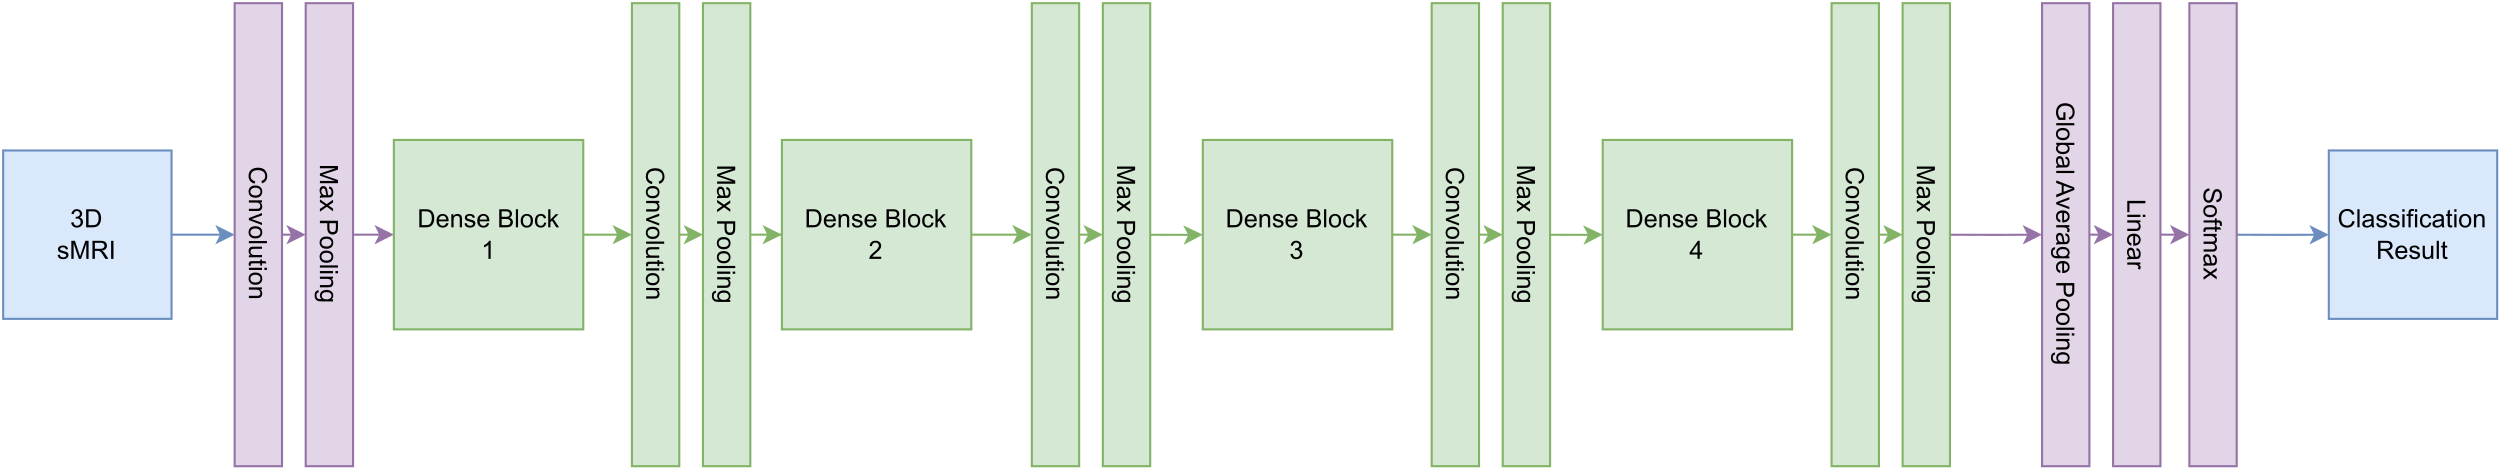 <?xml version="1.0" encoding="UTF-8" standalone="no"?>
<svg 
   width="890.88pt"
   height="168.96pt"
   viewBox="0 0 890.88 168.96"
   version="1.1"
   id="svg755"
   xmlns:xlink="http://www.w3.org/1999/xlink"
   xmlns="http://www.w3.org/2000/svg"
   xmlns:svg="http://www.w3.org/2000/svg" content="%3Cmxfile%20host%3D%22app.diagrams.net%22%20modified%3D%222023-07-26T22%3A35%3A06.601Z%22%20agent%3D%22Mozilla%2F5.0%20(Windows%20NT%2010.0%3B%20Win64%3B%20x64)%20AppleWebKit%2F537.36%20(KHTML%2C%20like%20Gecko)%20Chrome%2F114.0.0.0%20Safari%2F537.36%22%20version%3D%2221.6.5%22%20etag%3D%22LA7aradAJpFZv__g40El%22%20type%3D%22device%22%3E%20%20%20%3Cdiagram%20name%3D%22Page-1%22%20id%3D%220zZRUyFvuNubsiLPZ-H0%22%3E%20%20%20%20%20%3CmxGraphModel%20dx%3D%221430%22%20dy%3D%22762%22%20grid%3D%221%22%20gridSize%3D%2210%22%20guides%3D%221%22%20tooltips%3D%221%22%20connect%3D%221%22%20arrows%3D%221%22%20fold%3D%221%22%20page%3D%221%22%20pageScale%3D%221%22%20pageWidth%3D%22850%22%20pageHeight%3D%221100%22%20math%3D%220%22%20shadow%3D%220%22%3E%20%20%20%20%20%20%20%3Croot%3E%20%20%20%20%20%20%20%20%20%3CmxCell%20id%3D%220%22%20%2F%3E%20%20%20%20%20%20%20%20%20%3CmxCell%20id%3D%221%22%20parent%3D%220%22%20%2F%3E%20%20%20%20%20%20%20%20%20%3CmxCell%20id%3D%222%22%20style%3D%22edgeStyle%3DorthogonalEdgeStyle%3Brounded%3D0%3BorthogonalLoop%3D1%3BjettySize%3Dauto%3Bhtml%3D1%3BexitX%3D1%3BexitY%3D0.5%3BexitDx%3D0%3BexitDy%3D0%3BentryX%3D0.5%3BentryY%3D1%3BentryDx%3D0%3BentryDy%3D0%3BfillColor%3D%23dae8fc%3BstrokeColor%3D%236c8ebf%3B%22%20edge%3D%221%22%20source%3D%223%22%20target%3D%225%22%20parent%3D%221%22%3E%20%20%20%20%20%20%20%20%20%20%20%3CmxGeometry%20relative%3D%221%22%20as%3D%22geometry%22%20%2F%3E%20%20%20%20%20%20%20%20%20%3C%2FmxCell%3E%20%20%20%20%20%20%20%20%20%3CmxCell%20id%3D%223%22%20value%3D%223D%20%26lt%3Bbr%26gt%3BsMRI%22%20style%3D%22whiteSpace%3Dwrap%3Bhtml%3D1%3Baspect%3Dfixed%3BfillColor%3D%23dae8fc%3BstrokeColor%3D%236c8ebf%3B%22%20vertex%3D%221%22%20parent%3D%221%22%3E%20%20%20%20%20%20%20%20%20%20%20%3CmxGeometry%20x%3D%22130%22%20y%3D%22140%22%20width%3D%2280%22%20height%3D%2280%22%20as%3D%22geometry%22%20%2F%3E%20%20%20%20%20%20%20%20%20%3C%2FmxCell%3E%20%20%20%20%20%20%20%20%20%3CmxCell%20id%3D%224%22%20style%3D%22edgeStyle%3DorthogonalEdgeStyle%3Brounded%3D0%3BorthogonalLoop%3D1%3BjettySize%3Dauto%3Bhtml%3D1%3BexitX%3D0.5%3BexitY%3D0%3BexitDx%3D0%3BexitDy%3D0%3BentryX%3D0.5%3BentryY%3D1%3BentryDx%3D0%3BentryDy%3D0%3BfillColor%3D%23e1d5e7%3BstrokeColor%3D%239673a6%3B%22%20edge%3D%221%22%20source%3D%225%22%20target%3D%227%22%20parent%3D%221%22%3E%20%20%20%20%20%20%20%20%20%20%20%3CmxGeometry%20relative%3D%221%22%20as%3D%22geometry%22%20%2F%3E%20%20%20%20%20%20%20%20%20%3C%2FmxCell%3E%20%20%20%20%20%20%20%20%20%3CmxCell%20id%3D%225%22%20value%3D%22Convolution%22%20style%3D%22rounded%3D0%3BwhiteSpace%3Dwrap%3Bhtml%3D1%3Brotation%3D90%3BfillColor%3D%23e1d5e7%3BstrokeColor%3D%239673a6%3B%22%20vertex%3D%221%22%20parent%3D%221%22%3E%20%20%20%20%20%20%20%20%20%20%20%3CmxGeometry%20x%3D%22141.25%22%20y%3D%22168.75%22%20width%3D%22220%22%20height%3D%2222.5%22%20as%3D%22geometry%22%20%2F%3E%20%20%20%20%20%20%20%20%20%3C%2FmxCell%3E%20%20%20%20%20%20%20%20%20%3CmxCell%20id%3D%226%22%20style%3D%22edgeStyle%3DorthogonalEdgeStyle%3Brounded%3D0%3BorthogonalLoop%3D1%3BjettySize%3Dauto%3Bhtml%3D1%3BexitX%3D0.5%3BexitY%3D0%3BexitDx%3D0%3BexitDy%3D0%3BentryX%3D0%3BentryY%3D0.5%3BentryDx%3D0%3BentryDy%3D0%3BfillColor%3D%23e1d5e7%3BstrokeColor%3D%239673a6%3B%22%20edge%3D%221%22%20source%3D%227%22%20target%3D%229%22%20parent%3D%221%22%3E%20%20%20%20%20%20%20%20%20%20%20%3CmxGeometry%20relative%3D%221%22%20as%3D%22geometry%22%3E%20%20%20%20%20%20%20%20%20%20%20%20%20%3CmxPoint%20x%3D%22320%22%20y%3D%22180%22%20as%3D%22targetPoint%22%20%2F%3E%20%20%20%20%20%20%20%20%20%20%20%3C%2FmxGeometry%3E%20%20%20%20%20%20%20%20%20%3C%2FmxCell%3E%20%20%20%20%20%20%20%20%20%3CmxCell%20id%3D%227%22%20value%3D%22Max%20Pooling%22%20style%3D%22rounded%3D0%3BwhiteSpace%3Dwrap%3Bhtml%3D1%3Brotation%3D90%3BfillColor%3D%23e1d5e7%3BstrokeColor%3D%239673a6%3B%22%20vertex%3D%221%22%20parent%3D%221%22%3E%20%20%20%20%20%20%20%20%20%20%20%3CmxGeometry%20x%3D%22175%22%20y%3D%22168.75%22%20width%3D%22220%22%20height%3D%2222.5%22%20as%3D%22geometry%22%20%2F%3E%20%20%20%20%20%20%20%20%20%3C%2FmxCell%3E%20%20%20%20%20%20%20%20%20%3CmxCell%20id%3D%228%22%20style%3D%22edgeStyle%3DorthogonalEdgeStyle%3Brounded%3D0%3BorthogonalLoop%3D1%3BjettySize%3Dauto%3Bhtml%3D1%3BexitX%3D1%3BexitY%3D0.5%3BexitDx%3D0%3BexitDy%3D0%3BentryX%3D0.5%3BentryY%3D1%3BentryDx%3D0%3BentryDy%3D0%3BfillColor%3D%23d5e8d4%3BstrokeColor%3D%2382b366%3B%22%20edge%3D%221%22%20source%3D%229%22%20target%3D%2211%22%20parent%3D%221%22%3E%20%20%20%20%20%20%20%20%20%20%20%3CmxGeometry%20relative%3D%221%22%20as%3D%22geometry%22%20%2F%3E%20%20%20%20%20%20%20%20%20%3C%2FmxCell%3E%20%20%20%20%20%20%20%20%20%3CmxCell%20id%3D%229%22%20value%3D%22Dense%20Block%26lt%3Bbr%26gt%3B1%22%20style%3D%22whiteSpace%3Dwrap%3Bhtml%3D1%3Baspect%3Dfixed%3BfillColor%3D%23d5e8d4%3BstrokeColor%3D%2382b366%3B%22%20vertex%3D%221%22%20parent%3D%221%22%3E%20%20%20%20%20%20%20%20%20%20%20%3CmxGeometry%20x%3D%22315.63%22%20y%3D%22135%22%20width%3D%2290%22%20height%3D%2290%22%20as%3D%22geometry%22%20%2F%3E%20%20%20%20%20%20%20%20%20%3C%2FmxCell%3E%20%20%20%20%20%20%20%20%20%3CmxCell%20id%3D%2210%22%20style%3D%22edgeStyle%3DorthogonalEdgeStyle%3Brounded%3D0%3BorthogonalLoop%3D1%3BjettySize%3Dauto%3Bhtml%3D1%3BexitX%3D0.5%3BexitY%3D0%3BexitDx%3D0%3BexitDy%3D0%3BentryX%3D0.5%3BentryY%3D1%3BentryDx%3D0%3BentryDy%3D0%3BfillColor%3D%23d5e8d4%3BstrokeColor%3D%2382b366%3B%22%20edge%3D%221%22%20source%3D%2211%22%20target%3D%2213%22%20parent%3D%221%22%3E%20%20%20%20%20%20%20%20%20%20%20%3CmxGeometry%20relative%3D%221%22%20as%3D%22geometry%22%20%2F%3E%20%20%20%20%20%20%20%20%20%3C%2FmxCell%3E%20%20%20%20%20%20%20%20%20%3CmxCell%20id%3D%2211%22%20value%3D%22Convolution%22%20style%3D%22rounded%3D0%3BwhiteSpace%3Dwrap%3Bhtml%3D1%3Brotation%3D90%3BfillColor%3D%23d5e8d4%3BstrokeColor%3D%2382b366%3B%22%20vertex%3D%221%22%20parent%3D%221%22%3E%20%20%20%20%20%20%20%20%20%20%20%3CmxGeometry%20x%3D%22330%22%20y%3D%22168.75%22%20width%3D%22220%22%20height%3D%2222.5%22%20as%3D%22geometry%22%20%2F%3E%20%20%20%20%20%20%20%20%20%3C%2FmxCell%3E%20%20%20%20%20%20%20%20%20%3CmxCell%20id%3D%2212%22%20style%3D%22edgeStyle%3DorthogonalEdgeStyle%3Brounded%3D0%3BorthogonalLoop%3D1%3BjettySize%3Dauto%3Bhtml%3D1%3BexitX%3D0.5%3BexitY%3D0%3BexitDx%3D0%3BexitDy%3D0%3BfillColor%3D%23d5e8d4%3BstrokeColor%3D%2382b366%3B%22%20edge%3D%221%22%20source%3D%2213%22%20target%3D%2215%22%20parent%3D%221%22%3E%20%20%20%20%20%20%20%20%20%20%20%3CmxGeometry%20relative%3D%221%22%20as%3D%22geometry%22%20%2F%3E%20%20%20%20%20%20%20%20%20%3C%2FmxCell%3E%20%20%20%20%20%20%20%20%20%3CmxCell%20id%3D%2213%22%20value%3D%22Max%20Pooling%22%20style%3D%22rounded%3D0%3BwhiteSpace%3Dwrap%3Bhtml%3D1%3Brotation%3D90%3BfillColor%3D%23d5e8d4%3BstrokeColor%3D%2382b366%3B%22%20vertex%3D%221%22%20parent%3D%221%22%3E%20%20%20%20%20%20%20%20%20%20%20%3CmxGeometry%20x%3D%22363.75%22%20y%3D%22168.75%22%20width%3D%22220%22%20height%3D%2222.5%22%20as%3D%22geometry%22%20%2F%3E%20%20%20%20%20%20%20%20%20%3C%2FmxCell%3E%20%20%20%20%20%20%20%20%20%3CmxCell%20id%3D%2214%22%20style%3D%22edgeStyle%3DorthogonalEdgeStyle%3Brounded%3D0%3BorthogonalLoop%3D1%3BjettySize%3Dauto%3Bhtml%3D1%3BexitX%3D1%3BexitY%3D0.5%3BexitDx%3D0%3BexitDy%3D0%3BentryX%3D0.5%3BentryY%3D1%3BentryDx%3D0%3BentryDy%3D0%3BfillColor%3D%23d5e8d4%3BstrokeColor%3D%2382b366%3B%22%20edge%3D%221%22%20source%3D%2215%22%20target%3D%2217%22%20parent%3D%221%22%3E%20%20%20%20%20%20%20%20%20%20%20%3CmxGeometry%20relative%3D%221%22%20as%3D%22geometry%22%20%2F%3E%20%20%20%20%20%20%20%20%20%3C%2FmxCell%3E%20%20%20%20%20%20%20%20%20%3CmxCell%20id%3D%2215%22%20value%3D%22Dense%20Block%26lt%3Bbr%26gt%3B2%22%20style%3D%22whiteSpace%3Dwrap%3Bhtml%3D1%3Baspect%3Dfixed%3BfillColor%3D%23d5e8d4%3BstrokeColor%3D%2382b366%3B%22%20vertex%3D%221%22%20parent%3D%221%22%3E%20%20%20%20%20%20%20%20%20%20%20%3CmxGeometry%20x%3D%22500%22%20y%3D%22135%22%20width%3D%2290%22%20height%3D%2290%22%20as%3D%22geometry%22%20%2F%3E%20%20%20%20%20%20%20%20%20%3C%2FmxCell%3E%20%20%20%20%20%20%20%20%20%3CmxCell%20id%3D%2216%22%20style%3D%22edgeStyle%3DorthogonalEdgeStyle%3Brounded%3D0%3BorthogonalLoop%3D1%3BjettySize%3Dauto%3Bhtml%3D1%3BexitX%3D0.5%3BexitY%3D0%3BexitDx%3D0%3BexitDy%3D0%3BentryX%3D0.5%3BentryY%3D1%3BentryDx%3D0%3BentryDy%3D0%3BfillColor%3D%23d5e8d4%3BstrokeColor%3D%2382b366%3B%22%20edge%3D%221%22%20source%3D%2217%22%20target%3D%2219%22%20parent%3D%221%22%3E%20%20%20%20%20%20%20%20%20%20%20%3CmxGeometry%20relative%3D%221%22%20as%3D%22geometry%22%20%2F%3E%20%20%20%20%20%20%20%20%20%3C%2FmxCell%3E%20%20%20%20%20%20%20%20%20%3CmxCell%20id%3D%2217%22%20value%3D%22Convolution%22%20style%3D%22rounded%3D0%3BwhiteSpace%3Dwrap%3Bhtml%3D1%3Brotation%3D90%3BfillColor%3D%23d5e8d4%3BstrokeColor%3D%2382b366%3B%22%20vertex%3D%221%22%20parent%3D%221%22%3E%20%20%20%20%20%20%20%20%20%20%20%3CmxGeometry%20x%3D%22520%22%20y%3D%22168.75%22%20width%3D%22220%22%20height%3D%2222.5%22%20as%3D%22geometry%22%20%2F%3E%20%20%20%20%20%20%20%20%20%3C%2FmxCell%3E%20%20%20%20%20%20%20%20%20%3CmxCell%20id%3D%2218%22%20style%3D%22edgeStyle%3DorthogonalEdgeStyle%3Brounded%3D0%3BorthogonalLoop%3D1%3BjettySize%3Dauto%3Bhtml%3D1%3BfillColor%3D%23d5e8d4%3BstrokeColor%3D%2382b366%3B%22%20edge%3D%221%22%20source%3D%2219%22%20target%3D%2221%22%20parent%3D%221%22%3E%20%20%20%20%20%20%20%20%20%20%20%3CmxGeometry%20relative%3D%221%22%20as%3D%22geometry%22%20%2F%3E%20%20%20%20%20%20%20%20%20%3C%2FmxCell%3E%20%20%20%20%20%20%20%20%20%3CmxCell%20id%3D%2219%22%20value%3D%22Max%20Pooling%22%20style%3D%22rounded%3D0%3BwhiteSpace%3Dwrap%3Bhtml%3D1%3Brotation%3D90%3BfillColor%3D%23d5e8d4%3BstrokeColor%3D%2382b366%3B%22%20vertex%3D%221%22%20parent%3D%221%22%3E%20%20%20%20%20%20%20%20%20%20%20%3CmxGeometry%20x%3D%22553.75%22%20y%3D%22168.75%22%20width%3D%22220%22%20height%3D%2222.5%22%20as%3D%22geometry%22%20%2F%3E%20%20%20%20%20%20%20%20%20%3C%2FmxCell%3E%20%20%20%20%20%20%20%20%20%3CmxCell%20id%3D%2220%22%20style%3D%22edgeStyle%3DorthogonalEdgeStyle%3Brounded%3D0%3BorthogonalLoop%3D1%3BjettySize%3Dauto%3Bhtml%3D1%3BexitX%3D1%3BexitY%3D0.5%3BexitDx%3D0%3BexitDy%3D0%3BentryX%3D0.5%3BentryY%3D1%3BentryDx%3D0%3BentryDy%3D0%3BfillColor%3D%23d5e8d4%3BstrokeColor%3D%2382b366%3B%22%20edge%3D%221%22%20source%3D%2221%22%20target%3D%2223%22%20parent%3D%221%22%3E%20%20%20%20%20%20%20%20%20%20%20%3CmxGeometry%20relative%3D%221%22%20as%3D%22geometry%22%20%2F%3E%20%20%20%20%20%20%20%20%20%3C%2FmxCell%3E%20%20%20%20%20%20%20%20%20%3CmxCell%20id%3D%2221%22%20value%3D%22Dense%20Block%26lt%3Bbr%26gt%3B3%22%20style%3D%22whiteSpace%3Dwrap%3Bhtml%3D1%3Baspect%3Dfixed%3BfillColor%3D%23d5e8d4%3BstrokeColor%3D%2382b366%3B%22%20vertex%3D%221%22%20parent%3D%221%22%3E%20%20%20%20%20%20%20%20%20%20%20%3CmxGeometry%20x%3D%22700%22%20y%3D%22135%22%20width%3D%2290%22%20height%3D%2290%22%20as%3D%22geometry%22%20%2F%3E%20%20%20%20%20%20%20%20%20%3C%2FmxCell%3E%20%20%20%20%20%20%20%20%20%3CmxCell%20id%3D%2222%22%20style%3D%22edgeStyle%3DorthogonalEdgeStyle%3Brounded%3D0%3BorthogonalLoop%3D1%3BjettySize%3Dauto%3Bhtml%3D1%3BexitX%3D0.5%3BexitY%3D0%3BexitDx%3D0%3BexitDy%3D0%3BentryX%3D0.5%3BentryY%3D1%3BentryDx%3D0%3BentryDy%3D0%3BfillColor%3D%23d5e8d4%3BstrokeColor%3D%2382b366%3B%22%20edge%3D%221%22%20source%3D%2223%22%20target%3D%2225%22%20parent%3D%221%22%3E%20%20%20%20%20%20%20%20%20%20%20%3CmxGeometry%20relative%3D%221%22%20as%3D%22geometry%22%20%2F%3E%20%20%20%20%20%20%20%20%20%3C%2FmxCell%3E%20%20%20%20%20%20%20%20%20%3CmxCell%20id%3D%2223%22%20value%3D%22Convolution%22%20style%3D%22rounded%3D0%3BwhiteSpace%3Dwrap%3Bhtml%3D1%3Brotation%3D90%3BfillColor%3D%23d5e8d4%3BstrokeColor%3D%2382b366%3B%22%20vertex%3D%221%22%20parent%3D%221%22%3E%20%20%20%20%20%20%20%20%20%20%20%3CmxGeometry%20x%3D%22710%22%20y%3D%22168.75%22%20width%3D%22220%22%20height%3D%2222.5%22%20as%3D%22geometry%22%20%2F%3E%20%20%20%20%20%20%20%20%20%3C%2FmxCell%3E%20%20%20%20%20%20%20%20%20%3CmxCell%20id%3D%2224%22%20style%3D%22edgeStyle%3DorthogonalEdgeStyle%3Brounded%3D0%3BorthogonalLoop%3D1%3BjettySize%3Dauto%3Bhtml%3D1%3BentryX%3D0%3BentryY%3D0.5%3BentryDx%3D0%3BentryDy%3D0%3BfillColor%3D%23d5e8d4%3BstrokeColor%3D%2382b366%3B%22%20edge%3D%221%22%20source%3D%2225%22%20target%3D%2227%22%20parent%3D%221%22%3E%20%20%20%20%20%20%20%20%20%20%20%3CmxGeometry%20relative%3D%221%22%20as%3D%22geometry%22%20%2F%3E%20%20%20%20%20%20%20%20%20%3C%2FmxCell%3E%20%20%20%20%20%20%20%20%20%3CmxCell%20id%3D%2225%22%20value%3D%22Max%20Pooling%22%20style%3D%22rounded%3D0%3BwhiteSpace%3Dwrap%3Bhtml%3D1%3Brotation%3D90%3BfillColor%3D%23d5e8d4%3BstrokeColor%3D%2382b366%3B%22%20vertex%3D%221%22%20parent%3D%221%22%3E%20%20%20%20%20%20%20%20%20%20%20%3CmxGeometry%20x%3D%22743.75%22%20y%3D%22168.75%22%20width%3D%22220%22%20height%3D%2222.5%22%20as%3D%22geometry%22%20%2F%3E%20%20%20%20%20%20%20%20%20%3C%2FmxCell%3E%20%20%20%20%20%20%20%20%20%3CmxCell%20id%3D%2226%22%20style%3D%22edgeStyle%3DorthogonalEdgeStyle%3Brounded%3D0%3BorthogonalLoop%3D1%3BjettySize%3Dauto%3Bhtml%3D1%3BexitX%3D1%3BexitY%3D0.5%3BexitDx%3D0%3BexitDy%3D0%3BentryX%3D0.5%3BentryY%3D1%3BentryDx%3D0%3BentryDy%3D0%3BfillColor%3D%23d5e8d4%3BstrokeColor%3D%2382b366%3B%22%20edge%3D%221%22%20source%3D%2227%22%20target%3D%2229%22%20parent%3D%221%22%3E%20%20%20%20%20%20%20%20%20%20%20%3CmxGeometry%20relative%3D%221%22%20as%3D%22geometry%22%20%2F%3E%20%20%20%20%20%20%20%20%20%3C%2FmxCell%3E%20%20%20%20%20%20%20%20%20%3CmxCell%20id%3D%2227%22%20value%3D%22Dense%20Block%26lt%3Bbr%26gt%3B4%22%20style%3D%22whiteSpace%3Dwrap%3Bhtml%3D1%3Baspect%3Dfixed%3BfillColor%3D%23d5e8d4%3BstrokeColor%3D%2382b366%3B%22%20vertex%3D%221%22%20parent%3D%221%22%3E%20%20%20%20%20%20%20%20%20%20%20%3CmxGeometry%20x%3D%22890%22%20y%3D%22135%22%20width%3D%2290%22%20height%3D%2290%22%20as%3D%22geometry%22%20%2F%3E%20%20%20%20%20%20%20%20%20%3C%2FmxCell%3E%20%20%20%20%20%20%20%20%20%3CmxCell%20id%3D%2228%22%20style%3D%22edgeStyle%3DorthogonalEdgeStyle%3Brounded%3D0%3BorthogonalLoop%3D1%3BjettySize%3Dauto%3Bhtml%3D1%3BexitX%3D0.5%3BexitY%3D0%3BexitDx%3D0%3BexitDy%3D0%3BentryX%3D0.5%3BentryY%3D1%3BentryDx%3D0%3BentryDy%3D0%3BfillColor%3D%23d5e8d4%3BstrokeColor%3D%2382b366%3B%22%20edge%3D%221%22%20source%3D%2229%22%20target%3D%2231%22%20parent%3D%221%22%3E%20%20%20%20%20%20%20%20%20%20%20%3CmxGeometry%20relative%3D%221%22%20as%3D%22geometry%22%20%2F%3E%20%20%20%20%20%20%20%20%20%3C%2FmxCell%3E%20%20%20%20%20%20%20%20%20%3CmxCell%20id%3D%2229%22%20value%3D%22Convolution%22%20style%3D%22rounded%3D0%3BwhiteSpace%3Dwrap%3Bhtml%3D1%3Brotation%3D90%3BfillColor%3D%23d5e8d4%3BstrokeColor%3D%2382b366%3B%22%20vertex%3D%221%22%20parent%3D%221%22%3E%20%20%20%20%20%20%20%20%20%20%20%3CmxGeometry%20x%3D%22900%22%20y%3D%22168.75%22%20width%3D%22220%22%20height%3D%2222.5%22%20as%3D%22geometry%22%20%2F%3E%20%20%20%20%20%20%20%20%20%3C%2FmxCell%3E%20%20%20%20%20%20%20%20%20%3CmxCell%20id%3D%2230%22%20style%3D%22edgeStyle%3DorthogonalEdgeStyle%3Brounded%3D0%3BorthogonalLoop%3D1%3BjettySize%3Dauto%3Bhtml%3D1%3BentryX%3D0.5%3BentryY%3D1%3BentryDx%3D0%3BentryDy%3D0%3BfillColor%3D%23e1d5e7%3BstrokeColor%3D%239673a6%3B%22%20edge%3D%221%22%20source%3D%2231%22%20target%3D%2233%22%20parent%3D%221%22%3E%20%20%20%20%20%20%20%20%20%20%20%3CmxGeometry%20relative%3D%221%22%20as%3D%22geometry%22%20%2F%3E%20%20%20%20%20%20%20%20%20%3C%2FmxCell%3E%20%20%20%20%20%20%20%20%20%3CmxCell%20id%3D%2231%22%20value%3D%22Max%20Pooling%22%20style%3D%22rounded%3D0%3BwhiteSpace%3Dwrap%3Bhtml%3D1%3Brotation%3D90%3BfillColor%3D%23d5e8d4%3BstrokeColor%3D%2382b366%3B%22%20vertex%3D%221%22%20parent%3D%221%22%3E%20%20%20%20%20%20%20%20%20%20%20%3CmxGeometry%20x%3D%22933.75%22%20y%3D%22168.75%22%20width%3D%22220%22%20height%3D%2222.5%22%20as%3D%22geometry%22%20%2F%3E%20%20%20%20%20%20%20%20%20%3C%2FmxCell%3E%20%20%20%20%20%20%20%20%20%3CmxCell%20id%3D%2232%22%20style%3D%22edgeStyle%3DorthogonalEdgeStyle%3Brounded%3D0%3BorthogonalLoop%3D1%3BjettySize%3Dauto%3Bhtml%3D1%3BexitX%3D0.5%3BexitY%3D0%3BexitDx%3D0%3BexitDy%3D0%3BentryX%3D0.5%3BentryY%3D1%3BentryDx%3D0%3BentryDy%3D0%3BfillColor%3D%23e1d5e7%3BstrokeColor%3D%239673a6%3B%22%20edge%3D%221%22%20source%3D%2233%22%20target%3D%2235%22%20parent%3D%221%22%3E%20%20%20%20%20%20%20%20%20%20%20%3CmxGeometry%20relative%3D%221%22%20as%3D%22geometry%22%20%2F%3E%20%20%20%20%20%20%20%20%20%3C%2FmxCell%3E%20%20%20%20%20%20%20%20%20%3CmxCell%20id%3D%2233%22%20value%3D%22Global%20Average%20Pooling%22%20style%3D%22rounded%3D0%3BwhiteSpace%3Dwrap%3Bhtml%3D1%3Brotation%3D90%3BfillColor%3D%23e1d5e7%3BstrokeColor%3D%239673a6%3B%22%20vertex%3D%221%22%20parent%3D%221%22%3E%20%20%20%20%20%20%20%20%20%20%20%3CmxGeometry%20x%3D%221000%22%20y%3D%22168.75%22%20width%3D%22220%22%20height%3D%2222.5%22%20as%3D%22geometry%22%20%2F%3E%20%20%20%20%20%20%20%20%20%3C%2FmxCell%3E%20%20%20%20%20%20%20%20%20%3CmxCell%20id%3D%2234%22%20style%3D%22edgeStyle%3DorthogonalEdgeStyle%3Brounded%3D0%3BorthogonalLoop%3D1%3BjettySize%3Dauto%3Bhtml%3D1%3BexitX%3D0.5%3BexitY%3D0%3BexitDx%3D0%3BexitDy%3D0%3BentryX%3D0.5%3BentryY%3D1%3BentryDx%3D0%3BentryDy%3D0%3BfillColor%3D%23e1d5e7%3BstrokeColor%3D%239673a6%3B%22%20edge%3D%221%22%20source%3D%2235%22%20target%3D%2237%22%20parent%3D%221%22%3E%20%20%20%20%20%20%20%20%20%20%20%3CmxGeometry%20relative%3D%221%22%20as%3D%22geometry%22%20%2F%3E%20%20%20%20%20%20%20%20%20%3C%2FmxCell%3E%20%20%20%20%20%20%20%20%20%3CmxCell%20id%3D%2235%22%20value%3D%22Linear%22%20style%3D%22rounded%3D0%3BwhiteSpace%3Dwrap%3Bhtml%3D1%3Brotation%3D90%3BfillColor%3D%23e1d5e7%3BstrokeColor%3D%239673a6%3B%22%20vertex%3D%221%22%20parent%3D%221%22%3E%20%20%20%20%20%20%20%20%20%20%20%3CmxGeometry%20x%3D%221033.75%22%20y%3D%22168.75%22%20width%3D%22220%22%20height%3D%2222.5%22%20as%3D%22geometry%22%20%2F%3E%20%20%20%20%20%20%20%20%20%3C%2FmxCell%3E%20%20%20%20%20%20%20%20%20%3CmxCell%20id%3D%2236%22%20style%3D%22edgeStyle%3DorthogonalEdgeStyle%3Brounded%3D0%3BorthogonalLoop%3D1%3BjettySize%3Dauto%3Bhtml%3D1%3BentryX%3D0%3BentryY%3D0.5%3BentryDx%3D0%3BentryDy%3D0%3BfillColor%3D%23dae8fc%3BstrokeColor%3D%236c8ebf%3B%22%20edge%3D%221%22%20source%3D%2237%22%20target%3D%2238%22%20parent%3D%221%22%3E%20%20%20%20%20%20%20%20%20%20%20%3CmxGeometry%20relative%3D%221%22%20as%3D%22geometry%22%20%2F%3E%20%20%20%20%20%20%20%20%20%3C%2FmxCell%3E%20%20%20%20%20%20%20%20%20%3CmxCell%20id%3D%2237%22%20value%3D%22Softmax%22%20style%3D%22rounded%3D0%3BwhiteSpace%3Dwrap%3Bhtml%3D1%3Brotation%3D90%3BfillColor%3D%23e1d5e7%3BstrokeColor%3D%239673a6%3B%22%20vertex%3D%221%22%20parent%3D%221%22%3E%20%20%20%20%20%20%20%20%20%20%20%3CmxGeometry%20x%3D%221070%22%20y%3D%22168.75%22%20width%3D%22220%22%20height%3D%2222.5%22%20as%3D%22geometry%22%20%2F%3E%20%20%20%20%20%20%20%20%20%3C%2FmxCell%3E%20%20%20%20%20%20%20%20%20%3CmxCell%20id%3D%2238%22%20value%3D%22Classification%26lt%3Bbr%26gt%3BResult%22%20style%3D%22whiteSpace%3Dwrap%3Bhtml%3D1%3Baspect%3Dfixed%3BfillColor%3D%23dae8fc%3BstrokeColor%3D%236c8ebf%3B%22%20vertex%3D%221%22%20parent%3D%221%22%3E%20%20%20%20%20%20%20%20%20%20%20%3CmxGeometry%20x%3D%221235%22%20y%3D%22140%22%20width%3D%2280%22%20height%3D%2280%22%20as%3D%22geometry%22%20%2F%3E%20%20%20%20%20%20%20%20%20%3C%2FmxCell%3E%20%20%20%20%20%20%20%3C%2Froot%3E%20%20%20%20%20%3C%2FmxGraphModel%3E%20%20%20%3C%2Fdiagram%3E%20%3C%2Fmxfile%3E%20">
  <defs
     id="defs147">
    <g
       id="g142">
      <g
         id="glyph-0-0">
        <path
           d="M 1.125 0 L 1.125 -5.625 L 5.625 -5.625 L 5.625 0 Z M 1.266 -0.141 L 5.484 -0.141 L 5.484 -5.484 L 1.266 -5.484 Z M 1.266 -0.141 "
           id="path2" />
      </g>
      <g
         id="glyph-0-1">
        <path
           d="M 0.375 -1.703 L 1.172 -1.812 C 1.266 -1.363 1.414 -1.039 1.625 -0.844 C 1.844 -0.645 2.113 -0.547 2.438 -0.547 C 2.801 -0.547 3.109 -0.672 3.359 -0.922 C 3.617 -1.18 3.75 -1.504 3.75 -1.891 C 3.75 -2.254 3.629 -2.551 3.391 -2.781 C 3.16 -3.02 2.863 -3.141 2.5 -3.141 C 2.344 -3.141 2.156 -3.109 1.938 -3.047 L 2.031 -3.75 C 2.082 -3.738 2.125 -3.734 2.156 -3.734 C 2.488 -3.734 2.789 -3.82 3.062 -4 C 3.332 -4.176 3.469 -4.445 3.469 -4.812 C 3.469 -5.102 3.367 -5.344 3.172 -5.531 C 2.973 -5.719 2.719 -5.812 2.406 -5.812 C 2.102 -5.812 1.848 -5.711 1.641 -5.516 C 1.441 -5.328 1.312 -5.039 1.25 -4.656 L 0.453 -4.797 C 0.555 -5.328 0.773 -5.738 1.109 -6.031 C 1.453 -6.32 1.879 -6.469 2.391 -6.469 C 2.742 -6.469 3.066 -6.391 3.359 -6.234 C 3.66 -6.086 3.891 -5.883 4.047 -5.625 C 4.203 -5.363 4.281 -5.086 4.281 -4.797 C 4.281 -4.516 4.203 -4.258 4.047 -4.031 C 3.898 -3.801 3.68 -3.617 3.391 -3.484 C 3.773 -3.398 4.07 -3.219 4.281 -2.938 C 4.488 -2.664 4.594 -2.32 4.594 -1.906 C 4.594 -1.344 4.383 -0.863 3.969 -0.469 C 3.562 -0.082 3.047 0.109 2.422 0.109 C 1.859 0.109 1.391 -0.055 1.016 -0.391 C 0.641 -0.723 0.426 -1.16 0.375 -1.703 Z M 0.375 -1.703 "
           id="path5" />
      </g>
      <g
         id="glyph-0-2">
        <path
           d="M 0.688 0 L 0.688 -6.438 L 2.906 -6.438 C 3.414 -6.438 3.801 -6.406 4.062 -6.344 C 4.426 -6.258 4.738 -6.109 5 -5.891 C 5.344 -5.598 5.598 -5.227 5.766 -4.781 C 5.93 -4.344 6.016 -3.832 6.016 -3.25 C 6.016 -2.758 5.957 -2.328 5.844 -1.953 C 5.727 -1.578 5.582 -1.266 5.406 -1.016 C 5.227 -0.766 5.031 -0.566 4.812 -0.422 C 4.602 -0.285 4.348 -0.18 4.047 -0.109 C 3.754 -0.035 3.41 0 3.016 0 Z M 1.547 -0.766 L 2.922 -0.766 C 3.348 -0.766 3.68 -0.801 3.922 -0.875 C 4.16 -0.957 4.352 -1.07 4.5 -1.219 C 4.695 -1.414 4.852 -1.688 4.969 -2.031 C 5.082 -2.375 5.141 -2.785 5.141 -3.266 C 5.141 -3.941 5.031 -4.457 4.812 -4.812 C 4.594 -5.176 4.32 -5.422 4 -5.547 C 3.77 -5.641 3.406 -5.688 2.906 -5.688 L 1.547 -5.688 Z M 1.547 -0.766 "
           id="path8" />
      </g>
      <g
         id="glyph-0-3">
        <path
           d="M 0.281 -1.391 L 1.062 -1.516 C 1.102 -1.203 1.223 -0.961 1.422 -0.797 C 1.629 -0.629 1.91 -0.547 2.266 -0.547 C 2.629 -0.547 2.898 -0.617 3.078 -0.766 C 3.254 -0.91 3.344 -1.082 3.344 -1.281 C 3.344 -1.469 3.266 -1.609 3.109 -1.703 C 2.992 -1.773 2.723 -1.867 2.297 -1.984 C 1.711 -2.129 1.305 -2.254 1.078 -2.359 C 0.859 -2.461 0.691 -2.609 0.578 -2.797 C 0.461 -2.984 0.406 -3.191 0.406 -3.422 C 0.406 -3.629 0.453 -3.82 0.547 -4 C 0.641 -4.176 0.77 -4.328 0.938 -4.453 C 1.062 -4.535 1.227 -4.609 1.438 -4.672 C 1.656 -4.734 1.883 -4.766 2.125 -4.766 C 2.488 -4.766 2.805 -4.711 3.078 -4.609 C 3.359 -4.504 3.566 -4.363 3.703 -4.188 C 3.836 -4.008 3.93 -3.77 3.984 -3.469 L 3.203 -3.359 C 3.172 -3.598 3.066 -3.785 2.891 -3.922 C 2.723 -4.055 2.488 -4.125 2.188 -4.125 C 1.82 -4.125 1.562 -4.062 1.406 -3.938 C 1.25 -3.82 1.172 -3.68 1.172 -3.516 C 1.172 -3.41 1.203 -3.32 1.266 -3.25 C 1.328 -3.156 1.43 -3.082 1.578 -3.031 C 1.648 -3 1.879 -2.93 2.266 -2.828 C 2.828 -2.68 3.219 -2.562 3.438 -2.469 C 3.664 -2.375 3.844 -2.234 3.969 -2.047 C 4.094 -1.867 4.156 -1.645 4.156 -1.375 C 4.156 -1.102 4.078 -0.852 3.922 -0.625 C 3.766 -0.395 3.539 -0.211 3.25 -0.078 C 2.969 0.047 2.641 0.109 2.266 0.109 C 1.66 0.109 1.195 -0.016 0.875 -0.266 C 0.562 -0.523 0.363 -0.898 0.281 -1.391 Z M 0.281 -1.391 "
           id="path11" />
      </g>
      <g
         id="glyph-0-4">
        <path
           d="M 0.672 0 L 0.672 -6.438 L 1.953 -6.438 L 3.469 -1.875 C 3.613 -1.457 3.719 -1.141 3.781 -0.922 C 3.852 -1.16 3.969 -1.504 4.125 -1.953 L 5.672 -6.438 L 6.812 -6.438 L 6.812 0 L 6 0 L 6 -5.391 L 4.125 0 L 3.359 0 L 1.484 -5.484 L 1.484 0 Z M 0.672 0 "
           id="path14" />
      </g>
      <g
         id="glyph-0-5">
        <path
           d="M 0.703 0 L 0.703 -6.438 L 3.562 -6.438 C 4.133 -6.438 4.57 -6.379 4.875 -6.266 C 5.176 -6.148 5.414 -5.945 5.594 -5.656 C 5.77 -5.363 5.859 -5.039 5.859 -4.688 C 5.859 -4.227 5.707 -3.844 5.406 -3.531 C 5.113 -3.219 4.66 -3.02 4.047 -2.938 C 4.266 -2.82 4.438 -2.711 4.562 -2.609 C 4.812 -2.379 5.047 -2.094 5.266 -1.75 L 6.391 0 L 5.312 0 L 4.453 -1.344 C 4.211 -1.727 4.008 -2.02 3.844 -2.219 C 3.688 -2.426 3.539 -2.57 3.406 -2.656 C 3.281 -2.738 3.156 -2.797 3.031 -2.828 C 2.926 -2.848 2.766 -2.859 2.547 -2.859 L 1.562 -2.859 L 1.562 0 Z M 1.562 -3.594 L 3.391 -3.594 C 3.785 -3.594 4.094 -3.633 4.312 -3.719 C 4.531 -3.801 4.695 -3.93 4.812 -4.109 C 4.926 -4.285 4.984 -4.477 4.984 -4.688 C 4.984 -4.988 4.867 -5.238 4.641 -5.438 C 4.422 -5.633 4.07 -5.734 3.594 -5.734 L 1.562 -5.734 Z M 1.562 -3.594 "
           id="path17" />
      </g>
      <g
         id="glyph-0-6">
        <path
           d="M 0.844 0 L 0.844 -6.438 L 1.688 -6.438 L 1.688 0 Z M 0.844 0 "
           id="path20" />
      </g>
      <g
         id="glyph-0-7">
        <path
           d="M 3.781 -1.5 L 4.609 -1.406 C 4.473 -0.926 4.227 -0.551 3.875 -0.281 C 3.531 -0.02 3.086 0.109 2.547 0.109 C 1.867 0.109 1.328 -0.098 0.922 -0.516 C 0.523 -0.941 0.328 -1.535 0.328 -2.297 C 0.328 -3.078 0.531 -3.68 0.938 -4.109 C 1.344 -4.547 1.867 -4.766 2.516 -4.766 C 3.141 -4.766 3.645 -4.551 4.031 -4.125 C 4.426 -3.707 4.625 -3.113 4.625 -2.344 C 4.625 -2.289 4.625 -2.219 4.625 -2.125 L 1.141 -2.125 C 1.172 -1.613 1.316 -1.223 1.578 -0.953 C 1.836 -0.68 2.164 -0.547 2.562 -0.547 C 2.852 -0.547 3.098 -0.617 3.297 -0.766 C 3.504 -0.922 3.664 -1.164 3.781 -1.5 Z M 1.188 -2.781 L 3.797 -2.781 C 3.766 -3.176 3.664 -3.473 3.5 -3.672 C 3.25 -3.973 2.922 -4.125 2.516 -4.125 C 2.148 -4.125 1.844 -4 1.594 -3.75 C 1.352 -3.508 1.219 -3.188 1.188 -2.781 Z M 1.188 -2.781 "
           id="path23" />
      </g>
      <g
         id="glyph-0-8">
        <path
           d="M 0.594 0 L 0.594 -4.672 L 1.312 -4.672 L 1.312 -4 C 1.645 -4.508 2.141 -4.766 2.797 -4.766 C 3.078 -4.766 3.332 -4.711 3.562 -4.609 C 3.801 -4.516 3.977 -4.383 4.094 -4.219 C 4.207 -4.062 4.289 -3.867 4.344 -3.641 C 4.375 -3.492 4.391 -3.238 4.391 -2.875 L 4.391 0 L 3.594 0 L 3.594 -2.844 C 3.594 -3.164 3.562 -3.406 3.5 -3.562 C 3.438 -3.719 3.328 -3.844 3.172 -3.938 C 3.016 -4.039 2.832 -4.094 2.625 -4.094 C 2.289 -4.094 2 -3.984 1.75 -3.766 C 1.508 -3.555 1.391 -3.148 1.391 -2.547 L 1.391 0 Z M 0.594 0 "
           id="path26" />
      </g>
      <g
         id="glyph-0-9" />
      <g
         id="glyph-0-10">
        <path
           d="M 0.656 0 L 0.656 -6.438 L 3.078 -6.438 C 3.566 -6.438 3.957 -6.367 4.25 -6.234 C 4.551 -6.109 4.785 -5.91 4.953 -5.641 C 5.129 -5.367 5.219 -5.086 5.219 -4.797 C 5.219 -4.516 5.141 -4.254 4.984 -4.016 C 4.836 -3.773 4.613 -3.578 4.312 -3.422 C 4.695 -3.305 4.992 -3.113 5.203 -2.844 C 5.422 -2.57 5.531 -2.25 5.531 -1.875 C 5.531 -1.57 5.461 -1.289 5.328 -1.031 C 5.203 -0.77 5.047 -0.566 4.859 -0.422 C 4.672 -0.285 4.438 -0.18 4.156 -0.109 C 3.875 -0.035 3.523 0 3.109 0 Z M 1.516 -3.734 L 2.906 -3.734 C 3.281 -3.734 3.551 -3.758 3.719 -3.812 C 3.938 -3.875 4.098 -3.977 4.203 -4.125 C 4.316 -4.281 4.375 -4.469 4.375 -4.688 C 4.375 -4.906 4.32 -5.094 4.219 -5.25 C 4.113 -5.414 3.969 -5.531 3.781 -5.594 C 3.594 -5.656 3.266 -5.688 2.797 -5.688 L 1.516 -5.688 Z M 1.516 -0.766 L 3.109 -0.766 C 3.391 -0.766 3.586 -0.773 3.703 -0.797 C 3.891 -0.828 4.051 -0.883 4.188 -0.969 C 4.32 -1.051 4.43 -1.172 4.516 -1.328 C 4.598 -1.484 4.641 -1.664 4.641 -1.875 C 4.641 -2.113 4.578 -2.32 4.453 -2.5 C 4.328 -2.676 4.156 -2.797 3.938 -2.859 C 3.719 -2.93 3.406 -2.969 3 -2.969 L 1.516 -2.969 Z M 1.516 -0.766 "
           id="path30" />
      </g>
      <g
         id="glyph-0-11">
        <path
           d="M 0.578 0 L 0.578 -6.438 L 1.359 -6.438 L 1.359 0 Z M 0.578 0 "
           id="path33" />
      </g>
      <g
         id="glyph-0-12">
        <path
           d="M 0.297 -2.328 C 0.297 -3.191 0.535 -3.832 1.016 -4.25 C 1.422 -4.594 1.91 -4.766 2.484 -4.766 C 3.129 -4.766 3.656 -4.555 4.062 -4.141 C 4.469 -3.723 4.672 -3.145 4.672 -2.406 C 4.672 -1.801 4.578 -1.328 4.391 -0.984 C 4.211 -0.641 3.953 -0.367 3.609 -0.172 C 3.266 0.016 2.891 0.109 2.484 0.109 C 1.828 0.109 1.297 -0.098 0.891 -0.516 C 0.492 -0.941 0.297 -1.547 0.297 -2.328 Z M 1.109 -2.328 C 1.109 -1.734 1.238 -1.285 1.5 -0.984 C 1.758 -0.691 2.086 -0.547 2.484 -0.547 C 2.879 -0.547 3.207 -0.691 3.469 -0.984 C 3.727 -1.285 3.859 -1.742 3.859 -2.359 C 3.859 -2.93 3.727 -3.367 3.469 -3.672 C 3.207 -3.973 2.879 -4.125 2.484 -4.125 C 2.086 -4.125 1.758 -3.973 1.5 -3.672 C 1.238 -3.379 1.109 -2.93 1.109 -2.328 Z M 1.109 -2.328 "
           id="path36" />
      </g>
      <g
         id="glyph-0-13">
        <path
           d="M 3.641 -1.703 L 4.422 -1.609 C 4.336 -1.066 4.117 -0.645 3.766 -0.344 C 3.41 -0.039 2.977 0.109 2.469 0.109 C 1.832 0.109 1.32 -0.098 0.938 -0.516 C 0.551 -0.93 0.359 -1.531 0.359 -2.312 C 0.359 -2.82 0.441 -3.266 0.609 -3.641 C 0.773 -4.016 1.023 -4.297 1.359 -4.484 C 1.703 -4.672 2.078 -4.766 2.484 -4.766 C 2.984 -4.766 3.395 -4.633 3.719 -4.375 C 4.039 -4.125 4.25 -3.766 4.344 -3.297 L 3.578 -3.172 C 3.504 -3.484 3.375 -3.719 3.188 -3.875 C 3 -4.039 2.773 -4.125 2.516 -4.125 C 2.109 -4.125 1.781 -3.977 1.531 -3.688 C 1.289 -3.406 1.172 -2.957 1.172 -2.344 C 1.172 -1.707 1.289 -1.25 1.531 -0.969 C 1.77 -0.688 2.082 -0.547 2.469 -0.547 C 2.781 -0.547 3.039 -0.641 3.25 -0.828 C 3.457 -1.016 3.586 -1.305 3.641 -1.703 Z M 3.641 -1.703 "
           id="path39" />
      </g>
      <g
         id="glyph-0-14">
        <path
           d="M 0.594 0 L 0.594 -6.438 L 1.391 -6.438 L 1.391 -2.766 L 3.266 -4.672 L 4.281 -4.672 L 2.5 -2.938 L 4.469 0 L 3.484 0 L 1.953 -2.391 L 1.391 -1.844 L 1.391 0 Z M 0.594 0 "
           id="path42" />
      </g>
      <g
         id="glyph-0-15">
        <path
           d="M 3.359 0 L 2.562 0 L 2.562 -5.047 C 2.375 -4.859 2.125 -4.672 1.812 -4.484 C 1.5 -4.305 1.223 -4.176 0.984 -4.094 L 0.984 -4.859 C 1.422 -5.055 1.805 -5.301 2.141 -5.594 C 2.473 -5.895 2.707 -6.188 2.844 -6.469 L 3.359 -6.469 Z M 3.359 0 "
           id="path45" />
      </g>
      <g
         id="glyph-0-16">
        <path
           d="M 4.531 -0.766 L 4.531 0 L 0.266 0 C 0.266 -0.188 0.297 -0.367 0.359 -0.547 C 0.473 -0.836 0.648 -1.125 0.891 -1.406 C 1.129 -1.688 1.473 -2.008 1.922 -2.375 C 2.617 -2.957 3.086 -3.414 3.328 -3.75 C 3.578 -4.082 3.703 -4.398 3.703 -4.703 C 3.703 -5.016 3.586 -5.273 3.359 -5.484 C 3.141 -5.703 2.852 -5.812 2.5 -5.812 C 2.113 -5.812 1.805 -5.695 1.578 -5.469 C 1.348 -5.238 1.234 -4.922 1.234 -4.516 L 0.422 -4.609 C 0.473 -5.211 0.68 -5.672 1.047 -5.984 C 1.41 -6.305 1.898 -6.469 2.516 -6.469 C 3.129 -6.469 3.613 -6.297 3.969 -5.953 C 4.332 -5.609 4.516 -5.188 4.516 -4.688 C 4.516 -4.426 4.461 -4.172 4.359 -3.922 C 4.254 -3.672 4.078 -3.406 3.828 -3.125 C 3.586 -2.852 3.188 -2.477 2.625 -2 C 2.145 -1.602 1.836 -1.332 1.703 -1.188 C 1.566 -1.039 1.457 -0.898 1.375 -0.766 Z M 4.531 -0.766 "
           id="path48" />
      </g>
      <g
         id="glyph-0-17">
        <path
           d="M 2.906 0 L 2.906 -1.547 L 0.109 -1.547 L 0.109 -2.266 L 3.047 -6.438 L 3.703 -6.438 L 3.703 -2.266 L 4.578 -2.266 L 4.578 -1.547 L 3.703 -1.547 L 3.703 0 Z M 2.906 -2.266 L 2.906 -5.172 L 0.891 -2.266 Z M 2.906 -2.266 "
           id="path51" />
      </g>
      <g
         id="glyph-0-18">
        <path
           d="M 5.297 -2.266 L 6.141 -2.047 C 5.961 -1.348 5.641 -0.812 5.172 -0.438 C 4.711 -0.07 4.145 0.109 3.469 0.109 C 2.781 0.109 2.219 -0.031 1.781 -0.312 C 1.344 -0.594 1.008 -1 0.781 -1.531 C 0.562 -2.07 0.453 -2.648 0.453 -3.266 C 0.453 -3.941 0.578 -4.531 0.828 -5.031 C 1.086 -5.531 1.453 -5.906 1.922 -6.156 C 2.398 -6.414 2.922 -6.547 3.484 -6.547 C 4.129 -6.547 4.672 -6.379 5.109 -6.047 C 5.555 -5.723 5.863 -5.266 6.031 -4.672 L 5.188 -4.484 C 5.039 -4.953 4.828 -5.289 4.547 -5.5 C 4.266 -5.719 3.906 -5.828 3.469 -5.828 C 2.977 -5.828 2.566 -5.707 2.234 -5.469 C 1.898 -5.227 1.664 -4.906 1.531 -4.5 C 1.395 -4.102 1.328 -3.695 1.328 -3.281 C 1.328 -2.727 1.406 -2.242 1.562 -1.828 C 1.727 -1.422 1.977 -1.117 2.312 -0.922 C 2.645 -0.723 3.008 -0.625 3.406 -0.625 C 3.883 -0.625 4.285 -0.758 4.609 -1.031 C 4.941 -1.312 5.172 -1.723 5.297 -2.266 Z M 5.297 -2.266 "
           id="path54" />
      </g>
      <g
         id="glyph-0-19">
        <path
           d="M 3.641 -0.578 C 3.348 -0.328 3.066 -0.148 2.797 -0.047 C 2.523 0.055 2.234 0.109 1.922 0.109 C 1.41 0.109 1.016 -0.016 0.734 -0.266 C 0.461 -0.516 0.328 -0.836 0.328 -1.234 C 0.328 -1.461 0.379 -1.672 0.484 -1.859 C 0.586 -2.047 0.723 -2.195 0.891 -2.312 C 1.055 -2.426 1.242 -2.516 1.453 -2.578 C 1.609 -2.609 1.844 -2.645 2.156 -2.688 C 2.801 -2.758 3.273 -2.852 3.578 -2.969 C 3.578 -3.07 3.578 -3.141 3.578 -3.172 C 3.578 -3.492 3.504 -3.719 3.359 -3.844 C 3.148 -4.031 2.848 -4.125 2.453 -4.125 C 2.078 -4.125 1.801 -4.055 1.625 -3.922 C 1.445 -3.797 1.316 -3.566 1.234 -3.234 L 0.469 -3.328 C 0.531 -3.66 0.641 -3.926 0.797 -4.125 C 0.961 -4.332 1.195 -4.488 1.5 -4.594 C 1.812 -4.707 2.164 -4.766 2.562 -4.766 C 2.969 -4.766 3.289 -4.719 3.531 -4.625 C 3.781 -4.531 3.961 -4.41 4.078 -4.266 C 4.203 -4.129 4.285 -3.953 4.328 -3.734 C 4.359 -3.598 4.375 -3.359 4.375 -3.016 L 4.375 -1.953 C 4.375 -1.223 4.391 -0.758 4.422 -0.562 C 4.453 -0.363 4.52 -0.176 4.625 0 L 3.797 0 C 3.711 -0.164 3.66 -0.359 3.641 -0.578 Z M 3.578 -2.344 C 3.285 -2.227 2.852 -2.129 2.281 -2.047 C 1.957 -1.992 1.727 -1.938 1.594 -1.875 C 1.457 -1.82 1.352 -1.738 1.281 -1.625 C 1.207 -1.508 1.172 -1.383 1.172 -1.25 C 1.172 -1.039 1.25 -0.863 1.406 -0.719 C 1.562 -0.582 1.797 -0.516 2.109 -0.516 C 2.41 -0.516 2.68 -0.582 2.922 -0.719 C 3.16 -0.852 3.336 -1.035 3.453 -1.266 C 3.535 -1.441 3.578 -1.703 3.578 -2.047 Z M 3.578 -2.344 "
           id="path57" />
      </g>
      <g
         id="glyph-0-20">
        <path
           d="M 0.594 -5.531 L 0.594 -6.438 L 1.391 -6.438 L 1.391 -5.531 Z M 0.594 0 L 0.594 -4.672 L 1.391 -4.672 L 1.391 0 Z M 0.594 0 "
           id="path60" />
      </g>
      <g
         id="glyph-0-21">
        <path
           d="M 0.781 0 L 0.781 -4.047 L 0.078 -4.047 L 0.078 -4.672 L 0.781 -4.672 L 0.781 -5.156 C 0.781 -5.477 0.805 -5.711 0.859 -5.859 C 0.941 -6.066 1.078 -6.234 1.266 -6.359 C 1.461 -6.484 1.734 -6.547 2.078 -6.547 C 2.297 -6.547 2.539 -6.52 2.812 -6.469 L 2.688 -5.781 C 2.531 -5.812 2.379 -5.828 2.234 -5.828 C 1.992 -5.828 1.82 -5.773 1.719 -5.672 C 1.613 -5.566 1.562 -5.375 1.562 -5.094 L 1.562 -4.672 L 2.484 -4.672 L 2.484 -4.047 L 1.562 -4.047 L 1.562 0 Z M 0.781 0 "
           id="path63" />
      </g>
      <g
         id="glyph-0-22">
        <path
           d="M 2.328 -0.703 L 2.438 -0.016 C 2.207 0.035 2.008 0.062 1.844 0.062 C 1.551 0.062 1.328 0.016 1.172 -0.078 C 1.016 -0.172 0.898 -0.289 0.828 -0.438 C 0.766 -0.582 0.734 -0.891 0.734 -1.359 L 0.734 -4.047 L 0.156 -4.047 L 0.156 -4.672 L 0.734 -4.672 L 0.734 -5.828 L 1.531 -6.297 L 1.531 -4.672 L 2.328 -4.672 L 2.328 -4.047 L 1.531 -4.047 L 1.531 -1.328 C 1.531 -1.098 1.539 -0.953 1.562 -0.891 C 1.594 -0.828 1.641 -0.773 1.703 -0.734 C 1.766 -0.691 1.852 -0.672 1.969 -0.672 C 2.062 -0.672 2.18 -0.68 2.328 -0.703 Z M 2.328 -0.703 "
           id="path66" />
      </g>
      <g
         id="glyph-0-23">
        <path
           d="M 3.656 0 L 3.656 -0.688 C 3.289 -0.156 2.797 0.109 2.172 0.109 C 1.898 0.109 1.645 0.055 1.406 -0.047 C 1.164 -0.16 0.984 -0.297 0.859 -0.453 C 0.742 -0.609 0.664 -0.801 0.625 -1.031 C 0.594 -1.188 0.578 -1.438 0.578 -1.781 L 0.578 -4.672 L 1.359 -4.672 L 1.359 -2.078 C 1.359 -1.66 1.379 -1.383 1.422 -1.25 C 1.461 -1.039 1.562 -0.875 1.719 -0.75 C 1.883 -0.633 2.086 -0.578 2.328 -0.578 C 2.566 -0.578 2.789 -0.633 3 -0.75 C 3.207 -0.875 3.352 -1.039 3.438 -1.25 C 3.52 -1.457 3.562 -1.766 3.562 -2.172 L 3.562 -4.672 L 4.359 -4.672 L 4.359 0 Z M 3.656 0 "
           id="path69" />
      </g>
      <g
         id="glyph-1-0">
        <path
           d="M 0 1.125 L 5.625 1.125 L 5.625 5.625 L 0 5.625 Z M 0.141 1.266 L 0.141 5.484 L 5.484 5.484 L 5.484 1.266 Z M 0.141 1.266 "
           id="path72" />
      </g>
      <g
         id="glyph-1-1">
        <path
           d="M 2.266 5.297 L 2.047 6.141 C 1.348 5.961 0.812 5.641 0.438 5.172 C 0.07 4.711 -0.109 4.145 -0.109 3.469 C -0.109 2.781 0.031 2.219 0.312 1.781 C 0.594 1.344 1 1.008 1.531 0.781 C 2.07 0.562 2.648 0.453 3.266 0.453 C 3.941 0.453 4.531 0.578 5.031 0.828 C 5.531 1.086 5.906 1.453 6.156 1.922 C 6.414 2.398 6.547 2.922 6.547 3.484 C 6.547 4.129 6.379 4.672 6.047 5.109 C 5.723 5.555 5.266 5.863 4.672 6.031 L 4.484 5.188 C 4.953 5.039 5.289 4.828 5.5 4.547 C 5.719 4.266 5.828 3.906 5.828 3.469 C 5.828 2.977 5.707 2.566 5.469 2.234 C 5.227 1.898 4.906 1.664 4.5 1.531 C 4.102 1.395 3.695 1.328 3.281 1.328 C 2.727 1.328 2.242 1.406 1.828 1.562 C 1.422 1.727 1.117 1.977 0.922 2.312 C 0.723 2.645 0.625 3.008 0.625 3.406 C 0.625 3.883 0.758 4.285 1.031 4.609 C 1.312 4.941 1.723 5.172 2.266 5.297 Z M 2.266 5.297 "
           id="path75" />
      </g>
      <g
         id="glyph-1-2">
        <path
           d="M 2.328 0.297 C 3.191 0.297 3.832 0.535 4.25 1.016 C 4.594 1.422 4.766 1.91 4.766 2.484 C 4.766 3.129 4.555 3.656 4.141 4.062 C 3.723 4.469 3.145 4.672 2.406 4.672 C 1.801 4.672 1.328 4.578 0.984 4.391 C 0.641 4.211 0.367 3.953 0.172 3.609 C -0.016 3.266 -0.109 2.891 -0.109 2.484 C -0.109 1.828 0.098 1.297 0.516 0.891 C 0.941 0.492 1.547 0.297 2.328 0.297 Z M 2.328 1.109 C 1.734 1.109 1.285 1.238 0.984 1.5 C 0.691 1.758 0.547 2.086 0.547 2.484 C 0.547 2.879 0.691 3.207 0.984 3.469 C 1.285 3.727 1.742 3.859 2.359 3.859 C 2.93 3.859 3.367 3.727 3.672 3.469 C 3.973 3.207 4.125 2.879 4.125 2.484 C 4.125 2.086 3.973 1.758 3.672 1.5 C 3.379 1.238 2.93 1.109 2.328 1.109 Z M 2.328 1.109 "
           id="path78" />
      </g>
      <g
         id="glyph-1-3">
        <path
           d="M 0 0.594 L 4.672 0.594 L 4.672 1.312 L 4 1.312 C 4.508 1.645 4.766 2.141 4.766 2.797 C 4.766 3.078 4.711 3.332 4.609 3.562 C 4.516 3.801 4.383 3.977 4.219 4.094 C 4.062 4.207 3.867 4.289 3.641 4.344 C 3.492 4.375 3.238 4.391 2.875 4.391 L 0 4.391 L 0 3.594 L 2.844 3.594 C 3.164 3.594 3.406 3.562 3.562 3.5 C 3.719 3.438 3.844 3.328 3.938 3.172 C 4.039 3.016 4.094 2.832 4.094 2.625 C 4.094 2.289 3.984 2 3.766 1.75 C 3.555 1.508 3.148 1.391 2.547 1.391 L 0 1.391 Z M 0 0.594 "
           id="path81" />
      </g>
      <g
         id="glyph-1-4">
        <path
           d="M 0 1.891 L 4.672 0.109 L 4.672 0.953 L 1.875 1.953 C 1.57 2.055 1.258 2.156 0.938 2.25 C 1.176 2.32 1.469 2.422 1.812 2.547 L 4.672 3.578 L 4.672 4.391 L 0 2.625 Z M 0 1.891 "
           id="path84" />
      </g>
      <g
         id="glyph-1-5">
        <path
           d="M 0 0.578 L 6.438 0.578 L 6.438 1.359 L 0 1.359 Z M 0 0.578 "
           id="path87" />
      </g>
      <g
         id="glyph-1-6">
        <path
           d="M 0 3.656 L 0.688 3.656 C 0.156 3.289 -0.109 2.797 -0.109 2.172 C -0.109 1.898 -0.055 1.645 0.047 1.406 C 0.16 1.164 0.297 0.984 0.453 0.859 C 0.609 0.742 0.801 0.664 1.031 0.625 C 1.188 0.594 1.438 0.578 1.781 0.578 L 4.672 0.578 L 4.672 1.359 L 2.078 1.359 C 1.66 1.359 1.383 1.379 1.25 1.422 C 1.039 1.461 0.875 1.562 0.75 1.719 C 0.633 1.883 0.578 2.086 0.578 2.328 C 0.578 2.566 0.633 2.789 0.75 3 C 0.875 3.207 1.039 3.352 1.25 3.438 C 1.457 3.52 1.766 3.562 2.172 3.562 L 4.672 3.562 L 4.672 4.359 L 0 4.359 Z M 0 3.656 "
           id="path90" />
      </g>
      <g
         id="glyph-1-7">
        <path
           d="M 0.703 2.328 L 0.016 2.438 C -0.035 2.207 -0.062 2.008 -0.062 1.844 C -0.062 1.551 -0.016 1.328 0.078 1.172 C 0.172 1.016 0.289 0.898 0.438 0.828 C 0.582 0.766 0.891 0.734 1.359 0.734 L 4.047 0.734 L 4.047 0.156 L 4.672 0.156 L 4.672 0.734 L 5.828 0.734 L 6.297 1.531 L 4.672 1.531 L 4.672 2.328 L 4.047 2.328 L 4.047 1.531 L 1.328 1.531 C 1.098 1.531 0.953 1.539 0.891 1.562 C 0.828 1.594 0.773 1.641 0.734 1.703 C 0.691 1.766 0.672 1.852 0.672 1.969 C 0.672 2.062 0.68 2.18 0.703 2.328 Z M 0.703 2.328 "
           id="path93" />
      </g>
      <g
         id="glyph-1-8">
        <path
           d="M 5.531 0.594 L 6.438 0.594 L 6.438 1.391 L 5.531 1.391 Z M 0 0.594 L 4.672 0.594 L 4.672 1.391 L 0 1.391 Z M 0 0.594 "
           id="path96" />
      </g>
      <g
         id="glyph-1-9">
        <path
           d="M 0 0.672 L 6.438 0.672 L 6.438 1.953 L 1.875 3.469 C 1.457 3.613 1.141 3.719 0.922 3.781 C 1.16 3.852 1.504 3.969 1.953 4.125 L 6.438 5.672 L 6.438 6.812 L 0 6.812 L 0 6 L 5.391 6 L 0 4.125 L 0 3.359 L 5.484 1.484 L 0 1.484 Z M 0 0.672 "
           id="path99" />
      </g>
      <g
         id="glyph-1-10">
        <path
           d="M 0.578 3.641 C 0.328 3.348 0.148 3.066 0.047 2.797 C -0.055 2.523 -0.109 2.234 -0.109 1.922 C -0.109 1.41 0.016 1.016 0.266 0.734 C 0.516 0.461 0.836 0.328 1.234 0.328 C 1.461 0.328 1.672 0.379 1.859 0.484 C 2.047 0.586 2.195 0.723 2.312 0.891 C 2.426 1.055 2.516 1.242 2.578 1.453 C 2.609 1.609 2.645 1.844 2.688 2.156 C 2.758 2.801 2.852 3.273 2.969 3.578 C 3.07 3.578 3.141 3.578 3.172 3.578 C 3.492 3.578 3.719 3.504 3.844 3.359 C 4.031 3.148 4.125 2.848 4.125 2.453 C 4.125 2.078 4.055 1.801 3.922 1.625 C 3.797 1.445 3.566 1.316 3.234 1.234 L 3.328 0.469 C 3.66 0.531 3.926 0.641 4.125 0.797 C 4.332 0.961 4.488 1.195 4.594 1.5 C 4.707 1.812 4.766 2.164 4.766 2.562 C 4.766 2.969 4.719 3.289 4.625 3.531 C 4.531 3.781 4.41 3.961 4.266 4.078 C 4.129 4.203 3.953 4.285 3.734 4.328 C 3.598 4.359 3.359 4.375 3.016 4.375 L 1.953 4.375 C 1.223 4.375 0.758 4.391 0.562 4.422 C 0.363 4.453 0.176 4.52 0 4.625 L 0 3.797 C 0.164 3.711 0.359 3.66 0.578 3.641 Z M 2.344 3.578 C 2.227 3.285 2.129 2.852 2.047 2.281 C 1.992 1.957 1.938 1.727 1.875 1.594 C 1.82 1.457 1.738 1.352 1.625 1.281 C 1.508 1.207 1.383 1.172 1.25 1.172 C 1.039 1.172 0.863 1.25 0.719 1.406 C 0.582 1.562 0.516 1.797 0.516 2.109 C 0.516 2.41 0.582 2.68 0.719 2.922 C 0.852 3.16 1.035 3.336 1.266 3.453 C 1.441 3.535 1.703 3.578 2.047 3.578 Z M 2.344 3.578 "
           id="path102" />
      </g>
      <g
         id="glyph-1-11">
        <path
           d="M 0 0.062 L 2.422 1.766 L 4.672 0.188 L 4.672 1.188 L 3.578 1.906 C 3.367 2.031 3.191 2.133 3.047 2.219 C 3.242 2.352 3.414 2.473 3.562 2.578 L 4.672 3.359 L 4.672 4.312 L 2.469 2.703 L 0 4.438 L 0 3.469 L 1.453 2.5 L 1.844 2.25 L 0 1.031 Z M 0 0.062 "
           id="path105" />
      </g>
      <g
         id="glyph-1-12" />
      <g
         id="glyph-1-13">
        <path
           d="M 0 0.688 L 6.438 0.688 L 6.438 3.125 C 6.438 3.551 6.414 3.879 6.375 4.109 C 6.32 4.422 6.223 4.68 6.078 4.891 C 5.93 5.109 5.723 5.281 5.453 5.406 C 5.191 5.539 4.898 5.609 4.578 5.609 C 4.023 5.609 3.562 5.43 3.188 5.078 C 2.812 4.734 2.625 4.109 2.625 3.203 L 2.625 1.547 L 0 1.547 Z M 3.375 1.547 L 3.375 3.219 C 3.375 3.758 3.477 4.145 3.688 4.375 C 3.895 4.613 4.18 4.734 4.547 4.734 C 4.816 4.734 5.047 4.664 5.234 4.531 C 5.43 4.395 5.562 4.211 5.625 3.984 C 5.664 3.848 5.688 3.582 5.688 3.188 L 5.688 1.547 Z M 3.375 1.547 "
           id="path109" />
      </g>
      <g
         id="glyph-1-14">
        <path
           d="M -0.391 0.453 L -0.5 1.219 C -0.738 1.25 -0.91 1.336 -1.016 1.484 C -1.16 1.68 -1.234 1.953 -1.234 2.297 C -1.234 2.66 -1.16 2.941 -1.016 3.141 C -0.867 3.336 -0.664 3.473 -0.406 3.547 C -0.238 3.586 0.098 3.602 0.609 3.594 C 0.203 3.25 0 2.82 0 2.312 C 0 1.664 0.227 1.164 0.688 0.812 C 1.156 0.469 1.711 0.297 2.359 0.297 C 2.805 0.297 3.219 0.375 3.594 0.531 C 3.969 0.695 4.254 0.93 4.453 1.234 C 4.66 1.535 4.766 1.895 4.766 2.312 C 4.766 2.863 4.547 3.316 4.109 3.672 L 4.672 3.672 L 4.672 4.406 L 0.641 4.406 C -0.086 4.406 -0.602 4.328 -0.906 4.172 C -1.207 4.023 -1.445 3.789 -1.625 3.469 C -1.801 3.156 -1.891 2.766 -1.891 2.297 C -1.891 1.734 -1.766 1.281 -1.516 0.938 C -1.266 0.602 -0.891 0.441 -0.391 0.453 Z M 2.422 1.109 C 1.805 1.109 1.359 1.227 1.078 1.469 C 0.797 1.707 0.656 2.008 0.656 2.375 C 0.656 2.738 0.797 3.047 1.078 3.297 C 1.359 3.547 1.797 3.672 2.391 3.672 C 2.961 3.672 3.395 3.539 3.688 3.281 C 3.977 3.031 4.125 2.727 4.125 2.375 C 4.125 2.02 3.977 1.719 3.688 1.469 C 3.406 1.227 2.984 1.109 2.422 1.109 Z M 2.422 1.109 "
           id="path112" />
      </g>
      <g
         id="glyph-1-15">
        <path
           d="M 2.531 3.703 L 3.281 3.703 L 3.281 6.438 L 0.891 6.438 C 0.555 6.02 0.305 5.586 0.141 5.141 C -0.023 4.691 -0.109 4.234 -0.109 3.766 C -0.109 3.141 0.023 2.566 0.297 2.047 C 0.566 1.523 0.957 1.133 1.469 0.875 C 1.977 0.613 2.551 0.484 3.188 0.484 C 3.812 0.484 4.395 0.613 4.938 0.875 C 5.488 1.133 5.895 1.508 6.156 2 C 6.414 2.5 6.547 3.066 6.547 3.703 C 6.547 4.172 6.469 4.594 6.312 4.969 C 6.164 5.344 5.957 5.633 5.688 5.844 C 5.426 6.062 5.078 6.227 4.641 6.344 L 4.438 5.578 C 4.758 5.473 5.016 5.348 5.203 5.203 C 5.391 5.066 5.539 4.863 5.656 4.594 C 5.77 4.332 5.828 4.035 5.828 3.703 C 5.828 3.316 5.766 2.977 5.641 2.688 C 5.523 2.406 5.367 2.176 5.172 2 C 4.984 1.832 4.773 1.703 4.547 1.609 C 4.141 1.441 3.707 1.359 3.25 1.359 C 2.664 1.359 2.18 1.457 1.797 1.656 C 1.41 1.852 1.125 2.141 0.938 2.516 C 0.75 2.891 0.656 3.289 0.656 3.719 C 0.656 4.094 0.723 4.453 0.859 4.797 C 1.004 5.148 1.16 5.422 1.328 5.609 L 2.531 5.609 Z M 2.531 3.703 "
           id="path115" />
      </g>
      <g
         id="glyph-1-16">
        <path
           d="M 0 1.328 L 0 0.594 L 6.438 0.594 L 6.438 1.375 L 4.141 1.375 C 4.555 1.707 4.766 2.133 4.766 2.656 C 4.766 2.945 4.707 3.219 4.594 3.469 C 4.477 3.727 4.316 3.941 4.109 4.109 C 3.898 4.273 3.645 4.406 3.344 4.5 C 3.051 4.594 2.738 4.641 2.406 4.641 C 1.602 4.641 0.984 4.441 0.547 4.047 C 0.109 3.648 -0.109 3.176 -0.109 2.625 C -0.109 2.07 0.117 1.641 0.578 1.328 Z M 2.375 1.312 C 1.812 1.312 1.406 1.391 1.156 1.547 C 0.75 1.797 0.547 2.129 0.547 2.547 C 0.547 2.898 0.695 3.203 1 3.453 C 1.301 3.703 1.75 3.828 2.344 3.828 C 2.945 3.828 3.395 3.707 3.688 3.469 C 3.977 3.227 4.125 2.938 4.125 2.594 C 4.125 2.238 3.973 1.938 3.672 1.688 C 3.367 1.438 2.938 1.312 2.375 1.312 Z M 2.375 1.312 "
           id="path118" />
      </g>
      <g
         id="glyph-1-17">
        <path
           d="M 0 -0.016 L 6.438 2.469 L 6.438 3.375 L 0 6.016 L 0 5.047 L 1.953 4.297 L 1.953 1.594 L 0 0.891 Z M 2.641 1.844 L 2.641 4.031 L 4.438 3.359 C 4.977 3.148 5.422 3 5.766 2.906 C 5.348 2.82 4.938 2.703 4.531 2.547 Z M 2.641 1.844 "
           id="path121" />
      </g>
      <g
         id="glyph-1-18">
        <path
           d="M 1.5 3.781 L 1.406 4.609 C 0.926 4.473 0.551 4.227 0.281 3.875 C 0.02 3.531 -0.109 3.086 -0.109 2.547 C -0.109 1.867 0.098 1.328 0.516 0.922 C 0.941 0.523 1.535 0.328 2.297 0.328 C 3.078 0.328 3.68 0.531 4.109 0.938 C 4.547 1.344 4.766 1.867 4.766 2.516 C 4.766 3.141 4.551 3.645 4.125 4.031 C 3.707 4.426 3.113 4.625 2.344 4.625 C 2.289 4.625 2.219 4.625 2.125 4.625 L 2.125 1.141 C 1.613 1.172 1.223 1.316 0.953 1.578 C 0.68 1.836 0.547 2.164 0.547 2.562 C 0.547 2.852 0.617 3.098 0.766 3.297 C 0.922 3.504 1.164 3.664 1.5 3.781 Z M 2.781 1.188 L 2.781 3.797 C 3.176 3.766 3.473 3.664 3.672 3.5 C 3.973 3.25 4.125 2.922 4.125 2.516 C 4.125 2.148 4 1.844 3.75 1.594 C 3.508 1.352 3.188 1.219 2.781 1.188 Z M 2.781 1.188 "
           id="path124" />
      </g>
      <g
         id="glyph-1-19">
        <path
           d="M 0 0.578 L 4.672 0.578 L 4.672 1.297 L 3.953 1.297 C 4.285 1.473 4.504 1.641 4.609 1.797 C 4.711 1.953 4.766 2.125 4.766 2.312 C 4.766 2.57 4.68 2.844 4.516 3.125 L 3.781 2.844 C 3.895 2.656 3.953 2.461 3.953 2.266 C 3.953 2.098 3.898 1.941 3.797 1.797 C 3.691 1.66 3.547 1.562 3.359 1.5 C 3.078 1.414 2.77 1.375 2.438 1.375 L 0 1.375 Z M 0 0.578 "
           id="path127" />
      </g>
      <g
         id="glyph-1-20">
        <path
           d="M 0 0.656 L 6.438 0.656 L 6.438 1.516 L 0.766 1.516 L 0.766 4.688 L 0 4.688 Z M 0 0.656 "
           id="path130" />
      </g>
      <g
         id="glyph-1-21">
        <path
           d="M 2.062 0.406 L 2.141 1.203 C 1.816 1.242 1.551 1.332 1.344 1.469 C 1.133 1.613 0.969 1.832 0.844 2.125 C 0.719 2.414 0.656 2.742 0.656 3.109 C 0.656 3.43 0.703 3.719 0.797 3.969 C 0.891 4.219 1.02 4.406 1.188 4.531 C 1.363 4.656 1.551 4.719 1.75 4.719 C 1.945 4.719 2.117 4.656 2.266 4.531 C 2.422 4.414 2.551 4.223 2.656 3.953 C 2.727 3.785 2.832 3.406 2.969 2.812 C 3.113 2.219 3.25 1.801 3.375 1.562 C 3.531 1.258 3.727 1.031 3.969 0.875 C 4.207 0.727 4.477 0.656 4.781 0.656 C 5.102 0.656 5.406 0.742 5.688 0.922 C 5.969 1.109 6.18 1.379 6.328 1.734 C 6.473 2.086 6.547 2.484 6.547 2.922 C 6.547 3.398 6.469 3.82 6.312 4.188 C 6.164 4.551 5.941 4.828 5.641 5.016 C 5.336 5.211 5 5.32 4.625 5.344 L 4.562 4.516 C 4.969 4.473 5.273 4.328 5.484 4.078 C 5.691 3.828 5.797 3.453 5.797 2.953 C 5.797 2.441 5.703 2.066 5.516 1.828 C 5.328 1.586 5.098 1.469 4.828 1.469 C 4.598 1.469 4.41 1.551 4.266 1.719 C 4.109 1.883 3.953 2.312 3.797 3 C 3.641 3.695 3.504 4.176 3.391 4.438 C 3.223 4.812 3.004 5.086 2.734 5.266 C 2.473 5.441 2.164 5.531 1.812 5.531 C 1.477 5.531 1.156 5.43 0.844 5.234 C 0.539 5.035 0.305 4.754 0.141 4.391 C -0.023 4.023 -0.109 3.613 -0.109 3.156 C -0.109 2.57 -0.023 2.082 0.141 1.688 C 0.316 1.289 0.57 0.977 0.906 0.75 C 1.25 0.531 1.633 0.414 2.062 0.406 Z M 2.062 0.406 "
           id="path133" />
      </g>
      <g
         id="glyph-1-22">
        <path
           d="M 0 0.781 L 4.047 0.781 L 4.047 0.078 L 4.672 0.078 L 4.672 0.781 L 5.156 0.781 C 5.477 0.781 5.711 0.805 5.859 0.859 C 6.066 0.941 6.234 1.078 6.359 1.266 C 6.484 1.461 6.547 1.734 6.547 2.078 C 6.547 2.297 6.52 2.539 6.469 2.812 L 5.781 2.688 C 5.812 2.531 5.828 2.379 5.828 2.234 C 5.828 1.992 5.773 1.82 5.672 1.719 C 5.566 1.613 5.375 1.562 5.094 1.562 L 4.672 1.562 L 4.672 2.484 L 4.047 2.484 L 4.047 1.562 L 0 1.562 Z M 0 0.781 "
           id="path136" />
      </g>
      <g
         id="glyph-1-23">
        <path
           d="M 0 0.594 L 4.672 0.594 L 4.672 1.297 L 4.016 1.297 C 4.242 1.441 4.426 1.633 4.562 1.875 C 4.695 2.125 4.766 2.406 4.766 2.719 C 4.766 3.062 4.691 3.344 4.547 3.562 C 4.41 3.781 4.211 3.938 3.953 4.031 C 4.492 4.406 4.766 4.883 4.766 5.469 C 4.766 5.938 4.633 6.297 4.375 6.547 C 4.125 6.797 3.734 6.922 3.203 6.922 L 0 6.922 L 0 6.125 L 2.938 6.125 C 3.258 6.125 3.488 6.098 3.625 6.047 C 3.758 6.004 3.867 5.914 3.953 5.781 C 4.047 5.645 4.094 5.484 4.094 5.297 C 4.094 4.973 3.984 4.703 3.766 4.484 C 3.547 4.266 3.195 4.156 2.719 4.156 L 0 4.156 L 0 3.359 L 3.031 3.359 C 3.383 3.359 3.648 3.297 3.828 3.172 C 4.004 3.047 4.094 2.836 4.094 2.547 C 4.094 2.316 4.031 2.109 3.906 1.922 C 3.789 1.734 3.617 1.598 3.391 1.516 C 3.172 1.43 2.848 1.391 2.422 1.391 L 0 1.391 Z M 0 0.594 "
           id="path139" />
      </g>
    </g>
    <clipPath
       id="clip-0">
      <path
         clip-rule="nonzero"
         d="M 829 53 L 890.879 53 L 890.879 114 L 829 114 Z M 829 53 "
         id="path144" />
    </clipPath>
  </defs>
  <path
     fill="none"
     stroke-width="1"
     stroke-linecap="butt"
     stroke-linejoin="miter"
     stroke="rgb(42.349%, 55.688%, 74.899%)"
     stroke-opacity="1"
     stroke-miterlimit="10"
     d="M 81 111 L 104.63 111 "
     transform="matrix(0.75, 0, 0, 0.75, 0.375, 0.375)"
     id="path149" />
  <path
     fill-rule="nonzero"
     fill="rgb(42.349%, 55.688%, 74.899%)"
     fill-opacity="1"
     stroke-width="1"
     stroke-linecap="butt"
     stroke-linejoin="miter"
     stroke="rgb(42.349%, 55.688%, 74.899%)"
     stroke-opacity="1"
     stroke-miterlimit="10"
     d="M 109.88 111 L 102.88 114.5 L 104.63 111 L 102.88 107.5 Z M 109.88 111 "
     transform="matrix(0.75, 0, 0, 0.75, 0.375, 0.375)"
     id="path151" />
  <path
     fill-rule="nonzero"
     fill="rgb(85.489%, 90.979%, 98.819%)"
     fill-opacity="1"
     stroke-width="1"
     stroke-linecap="butt"
     stroke-linejoin="miter"
     stroke="rgb(42.349%, 55.688%, 74.899%)"
     stroke-opacity="1"
     stroke-miterlimit="4"
     d="M 1 71 L 81 71 L 81 151 L 1 151 Z M 1 71 "
     transform="matrix(0.75, 0, 0, 0.75, 0.375, 0.375)"
     id="path153" />
  <g
     fill="#000000"
     fill-opacity="1"
     id="g159">
    <use
       xlink:href="#glyph-0-1"
       x="24.996"
       y="81"
       id="use155" />
    <use
       xlink:href="#glyph-0-2"
       x="30.001"
       y="81"
       id="use157" />
  </g>
  <g
     fill="#000000"
     fill-opacity="1"
     id="g169">
    <use
       xlink:href="#glyph-0-3"
       x="20.25"
       y="92.25"
       id="use161" />
    <use
       xlink:href="#glyph-0-4"
       x="24.75"
       y="92.25"
       id="use163" />
    <use
       xlink:href="#glyph-0-5"
       x="32.247"
       y="92.25"
       id="use165" />
    <use
       xlink:href="#glyph-0-6"
       x="38.747"
       y="92.25"
       id="use167" />
  </g>
  <path
     fill="none"
     stroke-width="1"
     stroke-linecap="butt"
     stroke-linejoin="miter"
     stroke="rgb(58.82%, 45.099%, 65.099%)"
     stroke-opacity="1"
     stroke-miterlimit="10"
     d="M 133.5 111 L 138.38 111 "
     transform="matrix(0.75, 0, 0, 0.75, 0.375, 0.375)"
     id="path171" />
  <path
     fill-rule="nonzero"
     fill="rgb(58.82%, 45.099%, 65.099%)"
     fill-opacity="1"
     stroke-width="1"
     stroke-linecap="butt"
     stroke-linejoin="miter"
     stroke="rgb(58.82%, 45.099%, 65.099%)"
     stroke-opacity="1"
     stroke-miterlimit="10"
     d="M 143.63 111 L 136.63 114.5 L 138.38 111 L 136.63 107.5 Z M 143.63 111 "
     transform="matrix(0.75, 0, 0, 0.75, 0.375, 0.375)"
     id="path173" />
  <path
     fill-rule="nonzero"
     fill="rgb(88.239%, 83.53%, 90.59%)"
     fill-opacity="1"
     stroke-width="1"
     stroke-linecap="butt"
     stroke-linejoin="miter"
     stroke="rgb(58.82%, 45.099%, 65.099%)"
     stroke-opacity="1"
     stroke-miterlimit="4"
     d="M 12.25 99.75 L 232.25 99.75 L 232.25 122.25 L 12.25 122.25 Z M 12.25 99.75 "
     transform="matrix(0, 0.75, -0.75, 0, 175.312, -8.062)"
     id="path175" />
  <g
     fill="#000000"
     fill-opacity="1"
     id="g199">
    <use
       xlink:href="#glyph-1-1"
       x="88.687"
       y="59.297"
       id="use177" />
    <use
       xlink:href="#glyph-1-2"
       x="88.687"
       y="65.796"
       id="use179" />
    <use
       xlink:href="#glyph-1-3"
       x="88.687"
       y="70.802"
       id="use181" />
    <use
       xlink:href="#glyph-1-4"
       x="88.687"
       y="75.807"
       id="use183" />
    <use
       xlink:href="#glyph-1-2"
       x="88.687"
       y="80.307"
       id="use185" />
    <use
       xlink:href="#glyph-1-5"
       x="88.687"
       y="85.312"
       id="use187" />
    <use
       xlink:href="#glyph-1-6"
       x="88.687"
       y="87.312"
       id="use189" />
    <use
       xlink:href="#glyph-1-7"
       x="88.687"
       y="92.317"
       id="use191" />
    <use
       xlink:href="#glyph-1-8"
       x="88.687"
       y="94.818"
       id="use193" />
    <use
       xlink:href="#glyph-1-2"
       x="88.687"
       y="96.817"
       id="use195" />
    <use
       xlink:href="#glyph-1-3"
       x="88.687"
       y="101.823"
       id="use197" />
  </g>
  <path
     fill="none"
     stroke-width="1"
     stroke-linecap="butt"
     stroke-linejoin="miter"
     stroke="rgb(58.82%, 45.099%, 65.099%)"
     stroke-opacity="1"
     stroke-miterlimit="10"
     d="M 167.25 111 L 180.26 111 "
     transform="matrix(0.75, 0, 0, 0.75, 0.375, 0.375)"
     id="path201" />
  <path
     fill-rule="nonzero"
     fill="rgb(58.82%, 45.099%, 65.099%)"
     fill-opacity="1"
     stroke-width="1"
     stroke-linecap="butt"
     stroke-linejoin="miter"
     stroke="rgb(58.82%, 45.099%, 65.099%)"
     stroke-opacity="1"
     stroke-miterlimit="10"
     d="M 185.51 111 L 178.51 114.5 L 180.26 111 L 178.51 107.5 Z M 185.51 111 "
     transform="matrix(0.75, 0, 0, 0.75, 0.375, 0.375)"
     id="path203" />
  <path
     fill-rule="nonzero"
     fill="rgb(88.239%, 83.53%, 90.59%)"
     fill-opacity="1"
     stroke-width="1"
     stroke-linecap="butt"
     stroke-linejoin="miter"
     stroke="rgb(58.82%, 45.099%, 65.099%)"
     stroke-opacity="1"
     stroke-miterlimit="4"
     d="M 46 99.75 L 266 99.75 L 266 122.25 L 46 122.25 Z M 46 99.75 "
     transform="matrix(0, 0.75, -0.75, 0, 200.625, -33.375)"
     id="path205" />
  <g
     fill="#000000"
     fill-opacity="1"
     id="g229">
    <use
       xlink:href="#glyph-1-9"
       x="114"
       y="58.477"
       id="use207" />
    <use
       xlink:href="#glyph-1-10"
       x="114"
       y="65.974"
       id="use209" />
    <use
       xlink:href="#glyph-1-11"
       x="114"
       y="70.979"
       id="use211" />
    <use
       xlink:href="#glyph-1-12"
       x="114"
       y="75.479"
       id="use213" />
    <use
       xlink:href="#glyph-1-13"
       x="114"
       y="77.979"
       id="use215" />
    <use
       xlink:href="#glyph-1-2"
       x="114"
       y="83.982"
       id="use217" />
    <use
       xlink:href="#glyph-1-2"
       x="114"
       y="88.988"
       id="use219" />
    <use
       xlink:href="#glyph-1-5"
       x="114"
       y="93.993"
       id="use221" />
    <use
       xlink:href="#glyph-1-8"
       x="114"
       y="95.993"
       id="use223" />
    <use
       xlink:href="#glyph-1-3"
       x="114"
       y="97.992"
       id="use225" />
    <use
       xlink:href="#glyph-1-14"
       x="114"
       y="102.998"
       id="use227" />
  </g>
  <path
     fill="none"
     stroke-width="1"
     stroke-linecap="butt"
     stroke-linejoin="miter"
     stroke="rgb(50.98%, 70.2%, 39.999%)"
     stroke-opacity="1"
     stroke-miterlimit="10"
     d="M 276.63 111 L 293.38 111 "
     transform="matrix(0.75, 0, 0, 0.75, 0.375, 0.375)"
     id="path231" />
  <path
     fill-rule="nonzero"
     fill="rgb(50.98%, 70.2%, 39.999%)"
     fill-opacity="1"
     stroke-width="1"
     stroke-linecap="butt"
     stroke-linejoin="miter"
     stroke="rgb(50.98%, 70.2%, 39.999%)"
     stroke-opacity="1"
     stroke-miterlimit="10"
     d="M 298.63 111 L 291.63 114.5 L 293.38 111 L 291.63 107.5 Z M 298.63 111 "
     transform="matrix(0.75, 0, 0, 0.75, 0.375, 0.375)"
     id="path233" />
  <path
     fill-rule="nonzero"
     fill="rgb(83.53%, 90.979%, 83.139%)"
     fill-opacity="1"
     stroke-width="1"
     stroke-linecap="butt"
     stroke-linejoin="miter"
     stroke="rgb(50.98%, 70.2%, 39.999%)"
     stroke-opacity="1"
     stroke-miterlimit="4"
     d="M 186.63 66 L 276.63 66 L 276.63 156 L 186.63 156 Z M 186.63 66 "
     transform="matrix(0.75, 0, 0, 0.75, 0.375, 0.375)"
     id="path235" />
  <g
     fill="#000000"
     fill-opacity="1"
     id="g259">
    <use
       xlink:href="#glyph-0-2"
       x="148.734"
       y="81"
       id="use237" />
    <use
       xlink:href="#glyph-0-7"
       x="155.234"
       y="81"
       id="use239" />
    <use
       xlink:href="#glyph-0-8"
       x="160.239"
       y="81"
       id="use241" />
    <use
       xlink:href="#glyph-0-3"
       x="165.245"
       y="81"
       id="use243" />
    <use
       xlink:href="#glyph-0-7"
       x="169.745"
       y="81"
       id="use245" />
    <use
       xlink:href="#glyph-0-9"
       x="174.75"
       y="81"
       id="use247" />
    <use
       xlink:href="#glyph-0-10"
       x="177.25"
       y="81"
       id="use249" />
    <use
       xlink:href="#glyph-0-11"
       x="183.253"
       y="81"
       id="use251" />
    <use
       xlink:href="#glyph-0-12"
       x="185.253"
       y="81"
       id="use253" />
    <use
       xlink:href="#glyph-0-13"
       x="190.258"
       y="81"
       id="use255" />
    <use
       xlink:href="#glyph-0-14"
       x="194.758"
       y="81"
       id="use257" />
  </g>
  <g
     fill="#000000"
     fill-opacity="1"
     id="g263">
    <use
       xlink:href="#glyph-0-15"
       x="171.492"
       y="92.25"
       id="use261" />
  </g>
  <path
     fill="none"
     stroke-width="1"
     stroke-linecap="butt"
     stroke-linejoin="miter"
     stroke="rgb(50.98%, 70.2%, 39.999%)"
     stroke-opacity="1"
     stroke-miterlimit="10"
     d="M 322.25 111 L 327.13 111 "
     transform="matrix(0.75, 0, 0, 0.75, 0.375, 0.375)"
     id="path265" />
  <path
     fill-rule="nonzero"
     fill="rgb(50.98%, 70.2%, 39.999%)"
     fill-opacity="1"
     stroke-width="1"
     stroke-linecap="butt"
     stroke-linejoin="miter"
     stroke="rgb(50.98%, 70.2%, 39.999%)"
     stroke-opacity="1"
     stroke-miterlimit="10"
     d="M 332.38 111 L 325.38 114.5 L 327.13 111 L 325.38 107.5 Z M 332.38 111 "
     transform="matrix(0.75, 0, 0, 0.75, 0.375, 0.375)"
     id="path267" />
  <path
     fill-rule="nonzero"
     fill="rgb(83.53%, 90.979%, 83.139%)"
     fill-opacity="1"
     stroke-width="1"
     stroke-linecap="butt"
     stroke-linejoin="miter"
     stroke="rgb(50.98%, 70.2%, 39.999%)"
     stroke-opacity="1"
     stroke-miterlimit="4"
     d="M 201 99.75 L 421 99.75 L 421 122.25 L 201 122.25 Z M 201 99.75 "
     transform="matrix(0, 0.75, -0.75, 0, 316.875, -149.625)"
     id="path269" />
  <g
     fill="#000000"
     fill-opacity="1"
     id="g293">
    <use
       xlink:href="#glyph-1-1"
       x="230.25"
       y="59.484"
       id="use271" />
    <use
       xlink:href="#glyph-1-2"
       x="230.25"
       y="65.984"
       id="use273" />
    <use
       xlink:href="#glyph-1-3"
       x="230.25"
       y="70.989"
       id="use275" />
    <use
       xlink:href="#glyph-1-4"
       x="230.25"
       y="75.995"
       id="use277" />
    <use
       xlink:href="#glyph-1-2"
       x="230.25"
       y="80.495"
       id="use279" />
    <use
       xlink:href="#glyph-1-5"
       x="230.25"
       y="85.5"
       id="use281" />
    <use
       xlink:href="#glyph-1-6"
       x="230.25"
       y="87.5"
       id="use283" />
    <use
       xlink:href="#glyph-1-7"
       x="230.25"
       y="92.505"
       id="use285" />
    <use
       xlink:href="#glyph-1-8"
       x="230.25"
       y="95.005"
       id="use287" />
    <use
       xlink:href="#glyph-1-2"
       x="230.25"
       y="97.005"
       id="use289" />
    <use
       xlink:href="#glyph-1-3"
       x="230.25"
       y="102.01"
       id="use291" />
  </g>
  <path
     fill="none"
     stroke-width="1"
     stroke-linecap="butt"
     stroke-linejoin="miter"
     stroke="rgb(50.98%, 70.2%, 39.999%)"
     stroke-opacity="1"
     stroke-miterlimit="10"
     d="M 356 111 L 376.099 111 L 351 111 L 364.63 111 "
     transform="matrix(0.75, 0, 0, 0.75, 0.375, 0.375)"
     id="path295" />
  <path
     fill-rule="nonzero"
     fill="rgb(50.98%, 70.2%, 39.999%)"
     fill-opacity="1"
     stroke-width="1"
     stroke-linecap="butt"
     stroke-linejoin="miter"
     stroke="rgb(50.98%, 70.2%, 39.999%)"
     stroke-opacity="1"
     stroke-miterlimit="10"
     d="M 369.88 111 L 362.88 114.5 L 364.63 111 L 362.88 107.5 Z M 369.88 111 "
     transform="matrix(0.75, 0, 0, 0.75, 0.375, 0.375)"
     id="path297" />
  <path
     fill-rule="nonzero"
     fill="rgb(83.53%, 90.979%, 83.139%)"
     fill-opacity="1"
     stroke-width="1"
     stroke-linecap="butt"
     stroke-linejoin="miter"
     stroke="rgb(50.98%, 70.2%, 39.999%)"
     stroke-opacity="1"
     stroke-miterlimit="4"
     d="M 234.75 99.75 L 454.75 99.75 L 454.75 122.25 L 234.75 122.25 Z M 234.75 99.75 "
     transform="matrix(0, 0.75, -0.75, 0, 342.187, -174.937)"
     id="path299" />
  <g
     fill="#000000"
     fill-opacity="1"
     id="g323">
    <use
       xlink:href="#glyph-1-9"
       x="255.562"
       y="58.664"
       id="use301" />
    <use
       xlink:href="#glyph-1-10"
       x="255.562"
       y="66.161"
       id="use303" />
    <use
       xlink:href="#glyph-1-11"
       x="255.562"
       y="71.167"
       id="use305" />
    <use
       xlink:href="#glyph-1-12"
       x="255.562"
       y="75.667"
       id="use307" />
    <use
       xlink:href="#glyph-1-13"
       x="255.562"
       y="78.167"
       id="use309" />
    <use
       xlink:href="#glyph-1-2"
       x="255.562"
       y="84.17"
       id="use311" />
    <use
       xlink:href="#glyph-1-2"
       x="255.562"
       y="89.175"
       id="use313" />
    <use
       xlink:href="#glyph-1-5"
       x="255.562"
       y="94.181"
       id="use315" />
    <use
       xlink:href="#glyph-1-8"
       x="255.562"
       y="96.18"
       id="use317" />
    <use
       xlink:href="#glyph-1-3"
       x="255.562"
       y="98.18"
       id="use319" />
    <use
       xlink:href="#glyph-1-14"
       x="255.562"
       y="103.185"
       id="use321" />
  </g>
  <path
     fill="none"
     stroke-width="1"
     stroke-linecap="butt"
     stroke-linejoin="miter"
     stroke="rgb(50.98%, 70.2%, 39.999%)"
     stroke-opacity="1"
     stroke-miterlimit="10"
     d="M 461 111 L 483.38 111 "
     transform="matrix(0.75, 0, 0, 0.75, 0.375, 0.375)"
     id="path325" />
  <path
     fill-rule="nonzero"
     fill="rgb(50.98%, 70.2%, 39.999%)"
     fill-opacity="1"
     stroke-width="1"
     stroke-linecap="butt"
     stroke-linejoin="miter"
     stroke="rgb(50.98%, 70.2%, 39.999%)"
     stroke-opacity="1"
     stroke-miterlimit="10"
     d="M 488.63 111 L 481.63 114.5 L 483.38 111 L 481.63 107.5 Z M 488.63 111 "
     transform="matrix(0.75, 0, 0, 0.75, 0.375, 0.375)"
     id="path327" />
  <path
     fill-rule="nonzero"
     fill="rgb(83.53%, 90.979%, 83.139%)"
     fill-opacity="1"
     stroke-width="1"
     stroke-linecap="butt"
     stroke-linejoin="miter"
     stroke="rgb(50.98%, 70.2%, 39.999%)"
     stroke-opacity="1"
     stroke-miterlimit="4"
     d="M 371 66 L 461 66 L 461 156 L 371 156 Z M 371 66 "
     transform="matrix(0.75, 0, 0, 0.75, 0.375, 0.375)"
     id="path329" />
  <g
     fill="#000000"
     fill-opacity="1"
     id="g353">
    <use
       xlink:href="#glyph-0-2"
       x="286.734"
       y="81"
       id="use331" />
    <use
       xlink:href="#glyph-0-7"
       x="293.234"
       y="81"
       id="use333" />
    <use
       xlink:href="#glyph-0-8"
       x="298.239"
       y="81"
       id="use335" />
    <use
       xlink:href="#glyph-0-3"
       x="303.245"
       y="81"
       id="use337" />
    <use
       xlink:href="#glyph-0-7"
       x="307.745"
       y="81"
       id="use339" />
    <use
       xlink:href="#glyph-0-9"
       x="312.75"
       y="81"
       id="use341" />
    <use
       xlink:href="#glyph-0-10"
       x="315.25"
       y="81"
       id="use343" />
    <use
       xlink:href="#glyph-0-11"
       x="321.253"
       y="81"
       id="use345" />
    <use
       xlink:href="#glyph-0-12"
       x="323.253"
       y="81"
       id="use347" />
    <use
       xlink:href="#glyph-0-13"
       x="328.258"
       y="81"
       id="use349" />
    <use
       xlink:href="#glyph-0-14"
       x="332.758"
       y="81"
       id="use351" />
  </g>
  <g
     fill="#000000"
     fill-opacity="1"
     id="g357">
    <use
       xlink:href="#glyph-0-16"
       x="309.492"
       y="92.25"
       id="use355" />
  </g>
  <path
     fill="none"
     stroke-width="1"
     stroke-linecap="butt"
     stroke-linejoin="miter"
     stroke="rgb(50.98%, 70.2%, 39.999%)"
     stroke-opacity="1"
     stroke-miterlimit="10"
     d="M 512.25 111 L 517.13 111 "
     transform="matrix(0.75, 0, 0, 0.75, 0.375, 0.375)"
     id="path359" />
  <path
     fill-rule="nonzero"
     fill="rgb(50.98%, 70.2%, 39.999%)"
     fill-opacity="1"
     stroke-width="1"
     stroke-linecap="butt"
     stroke-linejoin="miter"
     stroke="rgb(50.98%, 70.2%, 39.999%)"
     stroke-opacity="1"
     stroke-miterlimit="10"
     d="M 522.38 111 L 515.38 114.5 L 517.13 111 L 515.38 107.5 Z M 522.38 111 "
     transform="matrix(0.75, 0, 0, 0.75, 0.375, 0.375)"
     id="path361" />
  <path
     fill-rule="nonzero"
     fill="rgb(83.53%, 90.979%, 83.139%)"
     fill-opacity="1"
     stroke-width="1"
     stroke-linecap="butt"
     stroke-linejoin="miter"
     stroke="rgb(50.98%, 70.2%, 39.999%)"
     stroke-opacity="1"
     stroke-miterlimit="4"
     d="M 391 99.75 L 611 99.75 L 611 122.25 L 391 122.25 Z M 391 99.75 "
     transform="matrix(0, 0.75, -0.75, 0, 459.375, -292.125)"
     id="path363" />
  <g
     fill="#000000"
     fill-opacity="1"
     id="g387">
    <use
       xlink:href="#glyph-1-1"
       x="372.75"
       y="59.484"
       id="use365" />
    <use
       xlink:href="#glyph-1-2"
       x="372.75"
       y="65.984"
       id="use367" />
    <use
       xlink:href="#glyph-1-3"
       x="372.75"
       y="70.989"
       id="use369" />
    <use
       xlink:href="#glyph-1-4"
       x="372.75"
       y="75.995"
       id="use371" />
    <use
       xlink:href="#glyph-1-2"
       x="372.75"
       y="80.495"
       id="use373" />
    <use
       xlink:href="#glyph-1-5"
       x="372.75"
       y="85.5"
       id="use375" />
    <use
       xlink:href="#glyph-1-6"
       x="372.75"
       y="87.5"
       id="use377" />
    <use
       xlink:href="#glyph-1-7"
       x="372.75"
       y="92.505"
       id="use379" />
    <use
       xlink:href="#glyph-1-8"
       x="372.75"
       y="95.005"
       id="use381" />
    <use
       xlink:href="#glyph-1-2"
       x="372.75"
       y="97.005"
       id="use383" />
    <use
       xlink:href="#glyph-1-3"
       x="372.75"
       y="102.01"
       id="use385" />
  </g>
  <path
     fill="none"
     stroke-width="1"
     stroke-linecap="butt"
     stroke-linejoin="miter"
     stroke="rgb(50.98%, 70.2%, 39.999%)"
     stroke-opacity="1"
     stroke-miterlimit="10"
     d="M 546 111.042 L 566.099 111.099 L 564.63 111.13 "
     transform="matrix(0.75, 0, 0, 0.75, 0.375, 0.375)"
     id="path389" />
  <path
     fill-rule="nonzero"
     fill="rgb(50.98%, 70.2%, 39.999%)"
     fill-opacity="1"
     stroke-width="1"
     stroke-linecap="butt"
     stroke-linejoin="miter"
     stroke="rgb(50.98%, 70.2%, 39.999%)"
     stroke-opacity="1"
     stroke-miterlimit="10"
     d="M 569.88 111.021 L 562.958 114.661 L 564.63 111.13 L 562.813 107.672 Z M 569.88 111.021 "
     transform="matrix(0.75, 0, 0, 0.75, 0.375, 0.375)"
     id="path391" />
  <path
     fill-rule="nonzero"
     fill="rgb(83.53%, 90.979%, 83.139%)"
     fill-opacity="1"
     stroke-width="1"
     stroke-linecap="butt"
     stroke-linejoin="miter"
     stroke="rgb(50.98%, 70.2%, 39.999%)"
     stroke-opacity="1"
     stroke-miterlimit="4"
     d="M 424.75 99.75 L 644.75 99.75 L 644.75 122.25 L 424.75 122.25 Z M 424.75 99.75 "
     transform="matrix(0, 0.75, -0.75, 0, 484.687, -317.437)"
     id="path393" />
  <g
     fill="#000000"
     fill-opacity="1"
     id="g417">
    <use
       xlink:href="#glyph-1-9"
       x="398.062"
       y="58.664"
       id="use395" />
    <use
       xlink:href="#glyph-1-10"
       x="398.062"
       y="66.161"
       id="use397" />
    <use
       xlink:href="#glyph-1-11"
       x="398.062"
       y="71.167"
       id="use399" />
    <use
       xlink:href="#glyph-1-12"
       x="398.062"
       y="75.667"
       id="use401" />
    <use
       xlink:href="#glyph-1-13"
       x="398.062"
       y="78.167"
       id="use403" />
    <use
       xlink:href="#glyph-1-2"
       x="398.062"
       y="84.17"
       id="use405" />
    <use
       xlink:href="#glyph-1-2"
       x="398.062"
       y="89.175"
       id="use407" />
    <use
       xlink:href="#glyph-1-5"
       x="398.062"
       y="94.181"
       id="use409" />
    <use
       xlink:href="#glyph-1-8"
       x="398.062"
       y="96.18"
       id="use411" />
    <use
       xlink:href="#glyph-1-3"
       x="398.062"
       y="98.18"
       id="use413" />
    <use
       xlink:href="#glyph-1-14"
       x="398.062"
       y="103.185"
       id="use415" />
  </g>
  <path
     fill="none"
     stroke-width="1"
     stroke-linecap="butt"
     stroke-linejoin="miter"
     stroke="rgb(50.98%, 70.2%, 39.999%)"
     stroke-opacity="1"
     stroke-miterlimit="10"
     d="M 661 111 L 673.38 111 "
     transform="matrix(0.75, 0, 0, 0.75, 0.375, 0.375)"
     id="path419" />
  <path
     fill-rule="nonzero"
     fill="rgb(50.98%, 70.2%, 39.999%)"
     fill-opacity="1"
     stroke-width="1"
     stroke-linecap="butt"
     stroke-linejoin="miter"
     stroke="rgb(50.98%, 70.2%, 39.999%)"
     stroke-opacity="1"
     stroke-miterlimit="10"
     d="M 678.63 111 L 671.63 114.5 L 673.38 111 L 671.63 107.5 Z M 678.63 111 "
     transform="matrix(0.75, 0, 0, 0.75, 0.375, 0.375)"
     id="path421" />
  <path
     fill-rule="nonzero"
     fill="rgb(83.53%, 90.979%, 83.139%)"
     fill-opacity="1"
     stroke-width="1"
     stroke-linecap="butt"
     stroke-linejoin="miter"
     stroke="rgb(50.98%, 70.2%, 39.999%)"
     stroke-opacity="1"
     stroke-miterlimit="4"
     d="M 571 66 L 661 66 L 661 156 L 571 156 Z M 571 66 "
     transform="matrix(0.75, 0, 0, 0.75, 0.375, 0.375)"
     id="path423" />
  <g
     fill="#000000"
     fill-opacity="1"
     id="g447">
    <use
       xlink:href="#glyph-0-2"
       x="436.734"
       y="81"
       id="use425" />
    <use
       xlink:href="#glyph-0-7"
       x="443.234"
       y="81"
       id="use427" />
    <use
       xlink:href="#glyph-0-8"
       x="448.239"
       y="81"
       id="use429" />
    <use
       xlink:href="#glyph-0-3"
       x="453.245"
       y="81"
       id="use431" />
    <use
       xlink:href="#glyph-0-7"
       x="457.745"
       y="81"
       id="use433" />
    <use
       xlink:href="#glyph-0-9"
       x="462.75"
       y="81"
       id="use435" />
    <use
       xlink:href="#glyph-0-10"
       x="465.25"
       y="81"
       id="use437" />
    <use
       xlink:href="#glyph-0-11"
       x="471.253"
       y="81"
       id="use439" />
    <use
       xlink:href="#glyph-0-12"
       x="473.253"
       y="81"
       id="use441" />
    <use
       xlink:href="#glyph-0-13"
       x="478.258"
       y="81"
       id="use443" />
    <use
       xlink:href="#glyph-0-14"
       x="482.758"
       y="81"
       id="use445" />
  </g>
  <g
     fill="#000000"
     fill-opacity="1"
     id="g451">
    <use
       xlink:href="#glyph-0-1"
       x="459.492"
       y="92.25"
       id="use449" />
  </g>
  <path
     fill="none"
     stroke-width="1"
     stroke-linecap="butt"
     stroke-linejoin="miter"
     stroke="rgb(50.98%, 70.2%, 39.999%)"
     stroke-opacity="1"
     stroke-miterlimit="10"
     d="M 702.25 111 L 707.13 111 "
     transform="matrix(0.75, 0, 0, 0.75, 0.375, 0.375)"
     id="path453" />
  <path
     fill-rule="nonzero"
     fill="rgb(50.98%, 70.2%, 39.999%)"
     fill-opacity="1"
     stroke-width="1"
     stroke-linecap="butt"
     stroke-linejoin="miter"
     stroke="rgb(50.98%, 70.2%, 39.999%)"
     stroke-opacity="1"
     stroke-miterlimit="10"
     d="M 712.38 111 L 705.38 114.5 L 707.13 111 L 705.38 107.5 Z M 712.38 111 "
     transform="matrix(0.75, 0, 0, 0.75, 0.375, 0.375)"
     id="path455" />
  <path
     fill-rule="nonzero"
     fill="rgb(83.53%, 90.979%, 83.139%)"
     fill-opacity="1"
     stroke-width="1"
     stroke-linecap="butt"
     stroke-linejoin="miter"
     stroke="rgb(50.98%, 70.2%, 39.999%)"
     stroke-opacity="1"
     stroke-miterlimit="4"
     d="M 581 99.75 L 801 99.75 L 801 122.25 L 581 122.25 Z M 581 99.75 "
     transform="matrix(0, 0.75, -0.75, 0, 601.875, -434.625)"
     id="path457" />
  <g
     fill="#000000"
     fill-opacity="1"
     id="g481">
    <use
       xlink:href="#glyph-1-1"
       x="515.25"
       y="59.484"
       id="use459" />
    <use
       xlink:href="#glyph-1-2"
       x="515.25"
       y="65.984"
       id="use461" />
    <use
       xlink:href="#glyph-1-3"
       x="515.25"
       y="70.989"
       id="use463" />
    <use
       xlink:href="#glyph-1-4"
       x="515.25"
       y="75.995"
       id="use465" />
    <use
       xlink:href="#glyph-1-2"
       x="515.25"
       y="80.495"
       id="use467" />
    <use
       xlink:href="#glyph-1-5"
       x="515.25"
       y="85.5"
       id="use469" />
    <use
       xlink:href="#glyph-1-6"
       x="515.25"
       y="87.5"
       id="use471" />
    <use
       xlink:href="#glyph-1-7"
       x="515.25"
       y="92.505"
       id="use473" />
    <use
       xlink:href="#glyph-1-8"
       x="515.25"
       y="95.005"
       id="use475" />
    <use
       xlink:href="#glyph-1-2"
       x="515.25"
       y="97.005"
       id="use477" />
    <use
       xlink:href="#glyph-1-3"
       x="515.25"
       y="102.01"
       id="use479" />
  </g>
  <path
     fill="none"
     stroke-width="1"
     stroke-linecap="butt"
     stroke-linejoin="miter"
     stroke="rgb(50.98%, 70.2%, 39.999%)"
     stroke-opacity="1"
     stroke-miterlimit="10"
     d="M 736 111.042 L 756.099 111.099 L 754.63 111.13 "
     transform="matrix(0.75, 0, 0, 0.75, 0.375, 0.375)"
     id="path483" />
  <path
     fill-rule="nonzero"
     fill="rgb(50.98%, 70.2%, 39.999%)"
     fill-opacity="1"
     stroke-width="1"
     stroke-linecap="butt"
     stroke-linejoin="miter"
     stroke="rgb(50.98%, 70.2%, 39.999%)"
     stroke-opacity="1"
     stroke-miterlimit="10"
     d="M 759.88 111.021 L 752.958 114.661 L 754.63 111.13 L 752.813 107.672 Z M 759.88 111.021 "
     transform="matrix(0.75, 0, 0, 0.75, 0.375, 0.375)"
     id="path485" />
  <path
     fill-rule="nonzero"
     fill="rgb(83.53%, 90.979%, 83.139%)"
     fill-opacity="1"
     stroke-width="1"
     stroke-linecap="butt"
     stroke-linejoin="miter"
     stroke="rgb(50.98%, 70.2%, 39.999%)"
     stroke-opacity="1"
     stroke-miterlimit="4"
     d="M 614.75 99.75 L 834.75 99.75 L 834.75 122.25 L 614.75 122.25 Z M 614.75 99.75 "
     transform="matrix(0, 0.75, -0.75, 0, 627.187, -459.937)"
     id="path487" />
  <g
     fill="#000000"
     fill-opacity="1"
     id="g511">
    <use
       xlink:href="#glyph-1-9"
       x="540.562"
       y="58.664"
       id="use489" />
    <use
       xlink:href="#glyph-1-10"
       x="540.562"
       y="66.161"
       id="use491" />
    <use
       xlink:href="#glyph-1-11"
       x="540.562"
       y="71.166"
       id="use493" />
    <use
       xlink:href="#glyph-1-12"
       x="540.562"
       y="75.666"
       id="use495" />
    <use
       xlink:href="#glyph-1-13"
       x="540.562"
       y="78.167"
       id="use497" />
    <use
       xlink:href="#glyph-1-2"
       x="540.562"
       y="84.17"
       id="use499" />
    <use
       xlink:href="#glyph-1-2"
       x="540.562"
       y="89.175"
       id="use501" />
    <use
       xlink:href="#glyph-1-5"
       x="540.562"
       y="94.181"
       id="use503" />
    <use
       xlink:href="#glyph-1-8"
       x="540.562"
       y="96.18"
       id="use505" />
    <use
       xlink:href="#glyph-1-3"
       x="540.562"
       y="98.18"
       id="use507" />
    <use
       xlink:href="#glyph-1-14"
       x="540.562"
       y="103.185"
       id="use509" />
  </g>
  <path
     fill="none"
     stroke-width="1"
     stroke-linecap="butt"
     stroke-linejoin="miter"
     stroke="rgb(50.98%, 70.2%, 39.999%)"
     stroke-opacity="1"
     stroke-miterlimit="10"
     d="M 851 111 L 863.38 111 "
     transform="matrix(0.75, 0, 0, 0.75, 0.375, 0.375)"
     id="path513" />
  <path
     fill-rule="nonzero"
     fill="rgb(50.98%, 70.2%, 39.999%)"
     fill-opacity="1"
     stroke-width="1"
     stroke-linecap="butt"
     stroke-linejoin="miter"
     stroke="rgb(50.98%, 70.2%, 39.999%)"
     stroke-opacity="1"
     stroke-miterlimit="10"
     d="M 868.63 111 L 861.63 114.5 L 863.38 111 L 861.63 107.5 Z M 868.63 111 "
     transform="matrix(0.75, 0, 0, 0.75, 0.375, 0.375)"
     id="path515" />
  <path
     fill-rule="nonzero"
     fill="rgb(83.53%, 90.979%, 83.139%)"
     fill-opacity="1"
     stroke-width="1"
     stroke-linecap="butt"
     stroke-linejoin="miter"
     stroke="rgb(50.98%, 70.2%, 39.999%)"
     stroke-opacity="1"
     stroke-miterlimit="4"
     d="M 761 66 L 851 66 L 851 156 L 761 156 Z M 761 66 "
     transform="matrix(0.75, 0, 0, 0.75, 0.375, 0.375)"
     id="path517" />
  <g
     fill="#000000"
     fill-opacity="1"
     id="g541">
    <use
       xlink:href="#glyph-0-2"
       x="579.234"
       y="81"
       id="use519" />
    <use
       xlink:href="#glyph-0-7"
       x="585.734"
       y="81"
       id="use521" />
    <use
       xlink:href="#glyph-0-8"
       x="590.739"
       y="81"
       id="use523" />
    <use
       xlink:href="#glyph-0-3"
       x="595.745"
       y="81"
       id="use525" />
    <use
       xlink:href="#glyph-0-7"
       x="600.245"
       y="81"
       id="use527" />
    <use
       xlink:href="#glyph-0-9"
       x="605.25"
       y="81"
       id="use529" />
    <use
       xlink:href="#glyph-0-10"
       x="607.75"
       y="81"
       id="use531" />
    <use
       xlink:href="#glyph-0-11"
       x="613.753"
       y="81"
       id="use533" />
    <use
       xlink:href="#glyph-0-12"
       x="615.753"
       y="81"
       id="use535" />
    <use
       xlink:href="#glyph-0-13"
       x="620.758"
       y="81"
       id="use537" />
    <use
       xlink:href="#glyph-0-14"
       x="625.258"
       y="81"
       id="use539" />
  </g>
  <g
     fill="#000000"
     fill-opacity="1"
     id="g545">
    <use
       xlink:href="#glyph-0-17"
       x="601.992"
       y="92.25"
       id="use543" />
  </g>
  <path
     fill="none"
     stroke-width="1"
     stroke-linecap="butt"
     stroke-linejoin="miter"
     stroke="rgb(50.98%, 70.2%, 39.999%)"
     stroke-opacity="1"
     stroke-miterlimit="10"
     d="M 892.25 111 L 897.13 111 "
     transform="matrix(0.75, 0, 0, 0.75, 0.375, 0.375)"
     id="path547" />
  <path
     fill-rule="nonzero"
     fill="rgb(50.98%, 70.2%, 39.999%)"
     fill-opacity="1"
     stroke-width="1"
     stroke-linecap="butt"
     stroke-linejoin="miter"
     stroke="rgb(50.98%, 70.2%, 39.999%)"
     stroke-opacity="1"
     stroke-miterlimit="10"
     d="M 902.38 111 L 895.38 114.5 L 897.13 111 L 895.38 107.5 Z M 902.38 111 "
     transform="matrix(0.75, 0, 0, 0.75, 0.375, 0.375)"
     id="path549" />
  <path
     fill-rule="nonzero"
     fill="rgb(83.53%, 90.979%, 83.139%)"
     fill-opacity="1"
     stroke-width="1"
     stroke-linecap="butt"
     stroke-linejoin="miter"
     stroke="rgb(50.98%, 70.2%, 39.999%)"
     stroke-opacity="1"
     stroke-miterlimit="4"
     d="M 771 99.75 L 991 99.75 L 991 122.25 L 771 122.25 Z M 771 99.75 "
     transform="matrix(0, 0.75, -0.75, 0, 744.375, -577.125)"
     id="path551" />
  <g
     fill="#000000"
     fill-opacity="1"
     id="g575">
    <use
       xlink:href="#glyph-1-1"
       x="657.75"
       y="59.484"
       id="use553" />
    <use
       xlink:href="#glyph-1-2"
       x="657.75"
       y="65.984"
       id="use555" />
    <use
       xlink:href="#glyph-1-3"
       x="657.75"
       y="70.989"
       id="use557" />
    <use
       xlink:href="#glyph-1-4"
       x="657.75"
       y="75.995"
       id="use559" />
    <use
       xlink:href="#glyph-1-2"
       x="657.75"
       y="80.495"
       id="use561" />
    <use
       xlink:href="#glyph-1-5"
       x="657.75"
       y="85.5"
       id="use563" />
    <use
       xlink:href="#glyph-1-6"
       x="657.75"
       y="87.5"
       id="use565" />
    <use
       xlink:href="#glyph-1-7"
       x="657.75"
       y="92.505"
       id="use567" />
    <use
       xlink:href="#glyph-1-8"
       x="657.75"
       y="95.005"
       id="use569" />
    <use
       xlink:href="#glyph-1-2"
       x="657.75"
       y="97.005"
       id="use571" />
    <use
       xlink:href="#glyph-1-3"
       x="657.75"
       y="102.01"
       id="use573" />
  </g>
  <path
     fill="none"
     stroke-width="1"
     stroke-linecap="butt"
     stroke-linejoin="miter"
     stroke="rgb(58.82%, 45.099%, 65.099%)"
     stroke-opacity="1"
     stroke-miterlimit="10"
     d="M 926 111.031 L 947.901 111.099 L 963.38 111.031 "
     transform="matrix(0.75, 0, 0, 0.75, 0.375, 0.375)"
     id="path577" />
  <path
     fill-rule="nonzero"
     fill="rgb(58.82%, 45.099%, 65.099%)"
     fill-opacity="1"
     stroke-width="1"
     stroke-linecap="butt"
     stroke-linejoin="miter"
     stroke="rgb(58.82%, 45.099%, 65.099%)"
     stroke-opacity="1"
     stroke-miterlimit="10"
     d="M 968.63 111.01 L 961.651 114.542 L 963.38 111.031 L 961.62 107.542 Z M 968.63 111.01 "
     transform="matrix(0.75, 0, 0, 0.75, 0.375, 0.375)"
     id="path579" />
  <path
     fill-rule="nonzero"
     fill="rgb(83.53%, 90.979%, 83.139%)"
     fill-opacity="1"
     stroke-width="1"
     stroke-linecap="butt"
     stroke-linejoin="miter"
     stroke="rgb(50.98%, 70.2%, 39.999%)"
     stroke-opacity="1"
     stroke-miterlimit="4"
     d="M 804.75 99.75 L 1024.75 99.75 L 1024.75 122.25 L 804.75 122.25 Z M 804.75 99.75 "
     transform="matrix(0, 0.75, -0.75, 0, 769.687, -602.437)"
     id="path581" />
  <g
     fill="#000000"
     fill-opacity="1"
     id="g605">
    <use
       xlink:href="#glyph-1-9"
       x="683.062"
       y="58.664"
       id="use583" />
    <use
       xlink:href="#glyph-1-10"
       x="683.062"
       y="66.161"
       id="use585" />
    <use
       xlink:href="#glyph-1-11"
       x="683.062"
       y="71.166"
       id="use587" />
    <use
       xlink:href="#glyph-1-12"
       x="683.062"
       y="75.666"
       id="use589" />
    <use
       xlink:href="#glyph-1-13"
       x="683.062"
       y="78.167"
       id="use591" />
    <use
       xlink:href="#glyph-1-2"
       x="683.062"
       y="84.17"
       id="use593" />
    <use
       xlink:href="#glyph-1-2"
       x="683.062"
       y="89.175"
       id="use595" />
    <use
       xlink:href="#glyph-1-5"
       x="683.062"
       y="94.181"
       id="use597" />
    <use
       xlink:href="#glyph-1-8"
       x="683.062"
       y="96.18"
       id="use599" />
    <use
       xlink:href="#glyph-1-3"
       x="683.062"
       y="98.18"
       id="use601" />
    <use
       xlink:href="#glyph-1-14"
       x="683.062"
       y="103.185"
       id="use603" />
  </g>
  <path
     fill="none"
     stroke-width="1"
     stroke-linecap="butt"
     stroke-linejoin="miter"
     stroke="rgb(58.82%, 45.099%, 65.099%)"
     stroke-opacity="1"
     stroke-miterlimit="10"
     d="M 992.25 111 L 997.13 111 "
     transform="matrix(0.75, 0, 0, 0.75, 0.375, 0.375)"
     id="path607" />
  <path
     fill-rule="nonzero"
     fill="rgb(58.82%, 45.099%, 65.099%)"
     fill-opacity="1"
     stroke-width="1"
     stroke-linecap="butt"
     stroke-linejoin="miter"
     stroke="rgb(58.82%, 45.099%, 65.099%)"
     stroke-opacity="1"
     stroke-miterlimit="10"
     d="M 1002.38 111 L 995.38 114.5 L 997.13 111 L 995.38 107.5 Z M 1002.38 111 "
     transform="matrix(0.75, 0, 0, 0.75, 0.375, 0.375)"
     id="path609" />
  <path
     fill-rule="nonzero"
     fill="rgb(88.239%, 83.53%, 90.59%)"
     fill-opacity="1"
     stroke-width="1"
     stroke-linecap="butt"
     stroke-linejoin="miter"
     stroke="rgb(58.82%, 45.099%, 65.099%)"
     stroke-opacity="1"
     stroke-miterlimit="4"
     d="M 871 99.75 L 1091 99.75 L 1091 122.25 L 871 122.25 Z M 871 99.75 "
     transform="matrix(0, 0.75, -0.75, 0, 819.375, -652.125)"
     id="path611" />
  <g
     fill="#000000"
     fill-opacity="1"
     id="g627">
    <use
       xlink:href="#glyph-1-15"
       x="732.75"
       y="36.293"
       id="use613" />
    <use
       xlink:href="#glyph-1-5"
       x="732.75"
       y="43.293"
       id="use615" />
    <use
       xlink:href="#glyph-1-2"
       x="732.75"
       y="45.293"
       id="use617" />
    <use
       xlink:href="#glyph-1-16"
       x="732.75"
       y="50.298"
       id="use619" />
    <use
       xlink:href="#glyph-1-10"
       x="732.75"
       y="55.304"
       id="use621" />
    <use
       xlink:href="#glyph-1-5"
       x="732.75"
       y="60.309"
       id="use623" />
    <use
       xlink:href="#glyph-1-12"
       x="732.75"
       y="62.309"
       id="use625" />
  </g>
  <g
     fill="#000000"
     fill-opacity="1"
     id="g631">
    <use
       xlink:href="#glyph-1-17"
       x="732.75"
       y="64.312"
       id="use629" />
  </g>
  <g
     fill="#000000"
     fill-opacity="1"
     id="g661">
    <use
       xlink:href="#glyph-1-4"
       x="732.75"
       y="70.153"
       id="use633" />
    <use
       xlink:href="#glyph-1-18"
       x="732.75"
       y="74.653"
       id="use635" />
    <use
       xlink:href="#glyph-1-19"
       x="732.75"
       y="79.658"
       id="use637" />
    <use
       xlink:href="#glyph-1-10"
       x="732.75"
       y="82.655"
       id="use639" />
    <use
       xlink:href="#glyph-1-14"
       x="732.75"
       y="87.661"
       id="use641" />
    <use
       xlink:href="#glyph-1-18"
       x="732.75"
       y="92.666"
       id="use643" />
    <use
       xlink:href="#glyph-1-12"
       x="732.75"
       y="97.671"
       id="use645" />
    <use
       xlink:href="#glyph-1-13"
       x="732.75"
       y="100.172"
       id="use647" />
    <use
       xlink:href="#glyph-1-2"
       x="732.75"
       y="106.175"
       id="use649" />
    <use
       xlink:href="#glyph-1-2"
       x="732.75"
       y="111.18"
       id="use651" />
    <use
       xlink:href="#glyph-1-5"
       x="732.75"
       y="116.186"
       id="use653" />
    <use
       xlink:href="#glyph-1-8"
       x="732.75"
       y="118.185"
       id="use655" />
    <use
       xlink:href="#glyph-1-3"
       x="732.75"
       y="120.185"
       id="use657" />
    <use
       xlink:href="#glyph-1-14"
       x="732.75"
       y="125.19"
       id="use659" />
  </g>
  <path
     fill="none"
     stroke-width="1"
     stroke-linecap="butt"
     stroke-linejoin="miter"
     stroke="rgb(58.82%, 45.099%, 65.099%)"
     stroke-opacity="1"
     stroke-miterlimit="10"
     d="M 1026 111 L 1033.38 111 "
     transform="matrix(0.75, 0, 0, 0.75, 0.375, 0.375)"
     id="path663" />
  <path
     fill-rule="nonzero"
     fill="rgb(58.82%, 45.099%, 65.099%)"
     fill-opacity="1"
     stroke-width="1"
     stroke-linecap="butt"
     stroke-linejoin="miter"
     stroke="rgb(58.82%, 45.099%, 65.099%)"
     stroke-opacity="1"
     stroke-miterlimit="10"
     d="M 1038.63 111 L 1031.63 114.5 L 1033.38 111 L 1031.63 107.5 Z M 1038.63 111 "
     transform="matrix(0.75, 0, 0, 0.75, 0.375, 0.375)"
     id="path665" />
  <path
     fill-rule="nonzero"
     fill="rgb(88.239%, 83.53%, 90.59%)"
     fill-opacity="1"
     stroke-width="1"
     stroke-linecap="butt"
     stroke-linejoin="miter"
     stroke="rgb(58.82%, 45.099%, 65.099%)"
     stroke-opacity="1"
     stroke-miterlimit="4"
     d="M 904.75 99.75 L 1124.75 99.75 L 1124.75 122.25 L 904.75 122.25 Z M 904.75 99.75 "
     transform="matrix(0, 0.75, -0.75, 0, 844.687, -677.437)"
     id="path667" />
  <g
     fill="#000000"
     fill-opacity="1"
     id="g681">
    <use
       xlink:href="#glyph-1-20"
       x="758.062"
       y="70.922"
       id="use669" />
    <use
       xlink:href="#glyph-1-8"
       x="758.062"
       y="75.927"
       id="use671" />
    <use
       xlink:href="#glyph-1-3"
       x="758.062"
       y="77.927"
       id="use673" />
    <use
       xlink:href="#glyph-1-18"
       x="758.062"
       y="82.932"
       id="use675" />
    <use
       xlink:href="#glyph-1-10"
       x="758.062"
       y="87.937"
       id="use677" />
    <use
       xlink:href="#glyph-1-19"
       x="758.062"
       y="92.943"
       id="use679" />
  </g>
  <path
     fill="none"
     stroke-width="1"
     stroke-linecap="butt"
     stroke-linejoin="miter"
     stroke="rgb(42.349%, 55.688%, 74.899%)"
     stroke-opacity="1"
     stroke-miterlimit="10"
     d="M 1062.25 111.031 L 1084.099 111.099 L 1099.63 111.031 "
     transform="matrix(0.75, 0, 0, 0.75, 0.375, 0.375)"
     id="path683" />
  <path
     fill-rule="nonzero"
     fill="rgb(42.349%, 55.688%, 74.899%)"
     fill-opacity="1"
     stroke-width="1"
     stroke-linecap="butt"
     stroke-linejoin="miter"
     stroke="rgb(42.349%, 55.688%, 74.899%)"
     stroke-opacity="1"
     stroke-miterlimit="10"
     d="M 1104.88 111.01 L 1097.901 114.542 L 1099.63 111.031 L 1097.87 107.542 Z M 1104.88 111.01 "
     transform="matrix(0.75, 0, 0, 0.75, 0.375, 0.375)"
     id="path685" />
  <path
     fill-rule="nonzero"
     fill="rgb(88.239%, 83.53%, 90.59%)"
     fill-opacity="1"
     stroke-width="1"
     stroke-linecap="butt"
     stroke-linejoin="miter"
     stroke="rgb(58.82%, 45.099%, 65.099%)"
     stroke-opacity="1"
     stroke-miterlimit="4"
     d="M 941 99.75 L 1161 99.75 L 1161 122.25 L 941 122.25 Z M 941 99.75 "
     transform="matrix(0, 0.75, -0.75, 0, 871.875, -704.625)"
     id="path687" />
  <g
     fill="#000000"
     fill-opacity="1"
     id="g703">
    <use
       xlink:href="#glyph-1-21"
       x="785.25"
       y="66.738"
       id="use689" />
    <use
       xlink:href="#glyph-1-2"
       x="785.25"
       y="72.741"
       id="use691" />
    <use
       xlink:href="#glyph-1-22"
       x="785.25"
       y="77.747"
       id="use693" />
    <use
       xlink:href="#glyph-1-7"
       x="785.25"
       y="80.247"
       id="use695" />
    <use
       xlink:href="#glyph-1-23"
       x="785.25"
       y="82.748"
       id="use697" />
    <use
       xlink:href="#glyph-1-10"
       x="785.25"
       y="90.245"
       id="use699" />
    <use
       xlink:href="#glyph-1-11"
       x="785.25"
       y="95.25"
       id="use701" />
  </g>
  <path
     fill-rule="nonzero"
     fill="rgb(85.489%, 90.979%, 98.819%)"
     fill-opacity="1"
     d="M 829.875 53.625 L 889.875 53.625 L 889.875 113.625 L 829.875 113.625 Z M 829.875 53.625 "
     id="path705" />
  <g
     clip-path="url(#clip-0)"
     id="g709">
    <path
       fill="none"
       stroke-width="1"
       stroke-linecap="butt"
       stroke-linejoin="miter"
       stroke="#6c8ebf"
       stroke-opacity="1"
       stroke-miterlimit="4"
       d="m 1106,71 h 80 v 80 h -80 z m 0,0"
       transform="matrix(0.75,0,0,0.75,0.375,0.375)"
       id="path707" />
  </g>
  <g
     fill="#000000"
     fill-opacity="1"
     id="g739">
    <use
       xlink:href="#glyph-0-18"
       x="832.98"
       y="81"
       id="use711" />
    <use
       xlink:href="#glyph-0-11"
       x="839.48"
       y="81"
       id="use713" />
    <use
       xlink:href="#glyph-0-19"
       x="841.479"
       y="81"
       id="use715" />
    <use
       xlink:href="#glyph-0-3"
       x="846.485"
       y="81"
       id="use717" />
    <use
       xlink:href="#glyph-0-3"
       x="850.985"
       y="81"
       id="use719" />
    <use
       xlink:href="#glyph-0-20"
       x="855.485"
       y="81"
       id="use721" />
    <use
       xlink:href="#glyph-0-21"
       x="857.484"
       y="81"
       id="use723" />
    <use
       xlink:href="#glyph-0-20"
       x="859.985"
       y="81"
       id="use725" />
    <use
       xlink:href="#glyph-0-13"
       x="861.984"
       y="81"
       id="use727" />
    <use
       xlink:href="#glyph-0-19"
       x="866.484"
       y="81"
       id="use729" />
    <use
       xlink:href="#glyph-0-22"
       x="871.49"
       y="81"
       id="use731" />
    <use
       xlink:href="#glyph-0-20"
       x="873.99"
       y="81"
       id="use733" />
    <use
       xlink:href="#glyph-0-12"
       x="875.99"
       y="81"
       id="use735" />
    <use
       xlink:href="#glyph-0-8"
       x="880.995"
       y="81"
       id="use737" />
  </g>
  <g
     fill="#000000"
     fill-opacity="1"
     id="g753">
    <use
       xlink:href="#glyph-0-5"
       x="846.738"
       y="92.25"
       id="use741" />
    <use
       xlink:href="#glyph-0-7"
       x="853.238"
       y="92.25"
       id="use743" />
    <use
       xlink:href="#glyph-0-3"
       x="858.243"
       y="92.25"
       id="use745" />
    <use
       xlink:href="#glyph-0-23"
       x="862.743"
       y="92.25"
       id="use747" />
    <use
       xlink:href="#glyph-0-11"
       x="867.748"
       y="92.25"
       id="use749" />
    <use
       xlink:href="#glyph-0-22"
       x="869.748"
       y="92.25"
       id="use751" />
  </g>
</svg>
